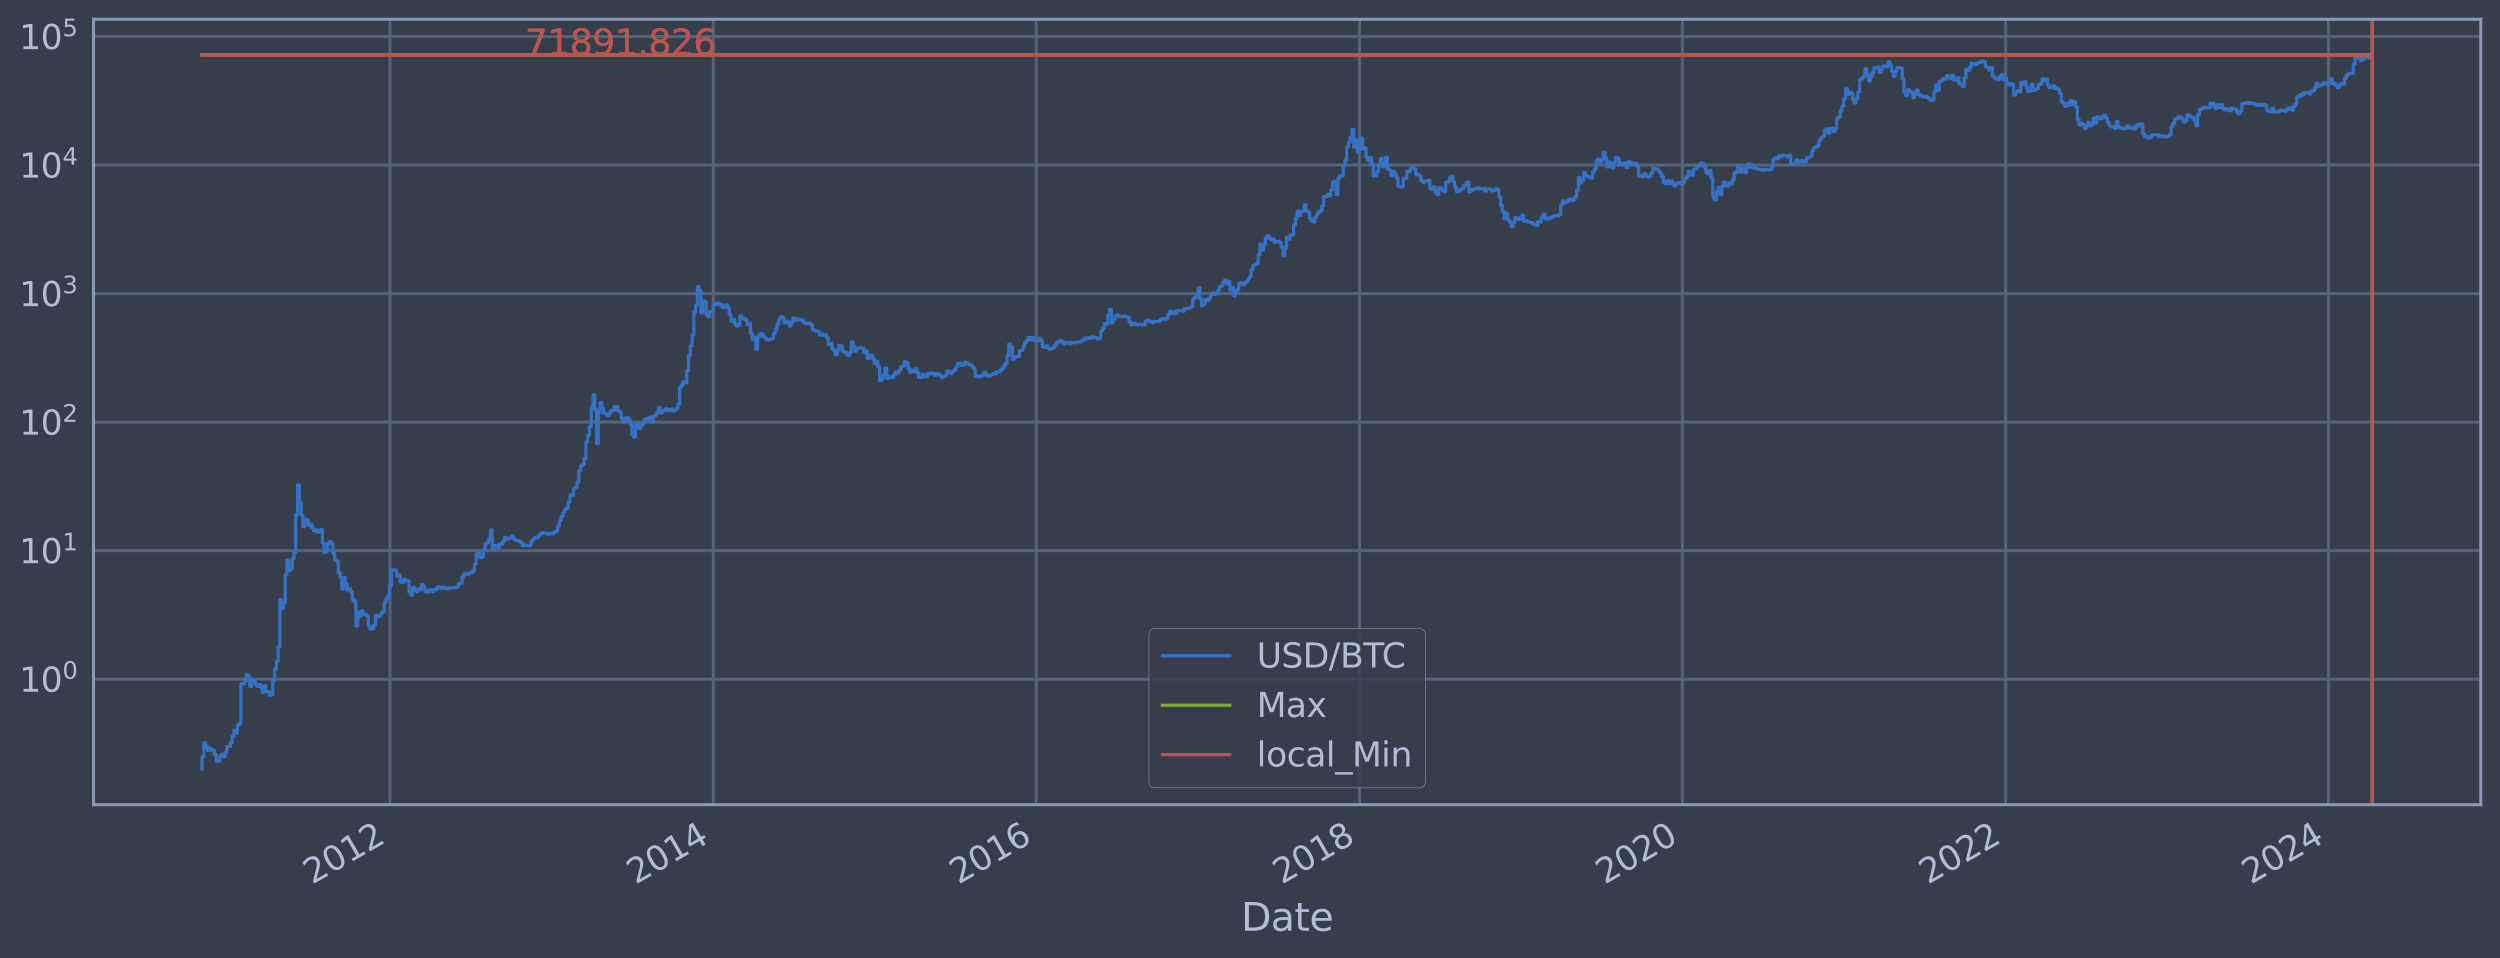 <?xml version="1.0" encoding="utf-8" standalone="no"?>
<!DOCTYPE svg PUBLIC "-//W3C//DTD SVG 1.1//EN"
  "http://www.w3.org/Graphics/SVG/1.1/DTD/svg11.dtd">
<svg xmlns:xlink="http://www.w3.org/1999/xlink" width="934.976pt" height="358.291pt" viewBox="0 0 934.976 358.291" xmlns="http://www.w3.org/2000/svg" version="1.1">
 <defs>
  <style type="text/css">*{stroke-linejoin: round; stroke-linecap: butt}</style>
 </defs>
 <g id="figure_1">
  <g id="patch_1">
   <path d="M 0 358.291 
L 934.976 358.291 
L 934.976 0 
L 0 0 
z
" style="fill: #373e4b"/>
  </g>
  <g id="axes_1">
   <g id="patch_2">
    <path d="M 34.976 300.96 
L 927.776 300.96 
L 927.776 7.2 
L 34.976 7.2 
z
" style="fill: #373e4b"/>
   </g>
   <g id="matplotlib.axis_1">
    <g id="xtick_1">
     <g id="line2d_1">
      <path d="M 145.858 300.96 
L 145.858 7.2 
" clip-path="url(#pdd43dc2f03)" style="fill: none; stroke: #546379; stroke-width: 1.12; stroke-linecap: square"/>
     </g>
     <g id="line2d_2"/>
     <g id="text_1">
      <!-- 2012 -->
      <g style="fill: #b1bed6" transform="translate(116.777 330.885) rotate(-30) scale(0.126 -0.126)">
       <defs>
        <path id="DejaVuSans-32" d="M 1228 531 
L 3431 531 
L 3431 0 
L 469 0 
L 469 531 
Q 828 903 1448 1529 
Q 2069 2156 2228 2338 
Q 2531 2678 2651 2914 
Q 2772 3150 2772 3378 
Q 2772 3750 2511 3984 
Q 2250 4219 1831 4219 
Q 1534 4219 1204 4116 
Q 875 4013 500 3803 
L 500 4441 
Q 881 4594 1212 4672 
Q 1544 4750 1819 4750 
Q 2544 4750 2975 4387 
Q 3406 4025 3406 3419 
Q 3406 3131 3298 2873 
Q 3191 2616 2906 2266 
Q 2828 2175 2409 1742 
Q 1991 1309 1228 531 
z
" transform="scale(0.016)"/>
        <path id="DejaVuSans-30" d="M 2034 4250 
Q 1547 4250 1301 3770 
Q 1056 3291 1056 2328 
Q 1056 1369 1301 889 
Q 1547 409 2034 409 
Q 2525 409 2770 889 
Q 3016 1369 3016 2328 
Q 3016 3291 2770 3770 
Q 2525 4250 2034 4250 
z
M 2034 4750 
Q 2819 4750 3233 4129 
Q 3647 3509 3647 2328 
Q 3647 1150 3233 529 
Q 2819 -91 2034 -91 
Q 1250 -91 836 529 
Q 422 1150 422 2328 
Q 422 3509 836 4129 
Q 1250 4750 2034 4750 
z
" transform="scale(0.016)"/>
        <path id="DejaVuSans-31" d="M 794 531 
L 1825 531 
L 1825 4091 
L 703 3866 
L 703 4441 
L 1819 4666 
L 2450 4666 
L 2450 531 
L 3481 531 
L 3481 0 
L 794 0 
L 794 531 
z
" transform="scale(0.016)"/>
       </defs>
       <use xlink:href="#DejaVuSans-32"/>
       <use xlink:href="#DejaVuSans-30" x="63.623"/>
       <use xlink:href="#DejaVuSans-31" x="127.246"/>
       <use xlink:href="#DejaVuSans-32" x="190.869"/>
      </g>
     </g>
    </g>
    <g id="xtick_2">
     <g id="line2d_3">
      <path d="M 266.774 300.96 
L 266.774 7.2 
" clip-path="url(#pdd43dc2f03)" style="fill: none; stroke: #546379; stroke-width: 1.12; stroke-linecap: square"/>
     </g>
     <g id="line2d_4"/>
     <g id="text_2">
      <!-- 2014 -->
      <g style="fill: #b1bed6" transform="translate(237.693 330.885) rotate(-30) scale(0.126 -0.126)">
       <defs>
        <path id="DejaVuSans-34" d="M 2419 4116 
L 825 1625 
L 2419 1625 
L 2419 4116 
z
M 2253 4666 
L 3047 4666 
L 3047 1625 
L 3713 1625 
L 3713 1100 
L 3047 1100 
L 3047 0 
L 2419 0 
L 2419 1100 
L 313 1100 
L 313 1709 
L 2253 4666 
z
" transform="scale(0.016)"/>
       </defs>
       <use xlink:href="#DejaVuSans-32"/>
       <use xlink:href="#DejaVuSans-30" x="63.623"/>
       <use xlink:href="#DejaVuSans-31" x="127.246"/>
       <use xlink:href="#DejaVuSans-34" x="190.869"/>
      </g>
     </g>
    </g>
    <g id="xtick_3">
     <g id="line2d_5">
      <path d="M 387.524 300.96 
L 387.524 7.2 
" clip-path="url(#pdd43dc2f03)" style="fill: none; stroke: #546379; stroke-width: 1.12; stroke-linecap: square"/>
     </g>
     <g id="line2d_6"/>
     <g id="text_3">
      <!-- 2016 -->
      <g style="fill: #b1bed6" transform="translate(358.443 330.885) rotate(-30) scale(0.126 -0.126)">
       <defs>
        <path id="DejaVuSans-36" d="M 2113 2584 
Q 1688 2584 1439 2293 
Q 1191 2003 1191 1497 
Q 1191 994 1439 701 
Q 1688 409 2113 409 
Q 2538 409 2786 701 
Q 3034 994 3034 1497 
Q 3034 2003 2786 2293 
Q 2538 2584 2113 2584 
z
M 3366 4563 
L 3366 3988 
Q 3128 4100 2886 4159 
Q 2644 4219 2406 4219 
Q 1781 4219 1451 3797 
Q 1122 3375 1075 2522 
Q 1259 2794 1537 2939 
Q 1816 3084 2150 3084 
Q 2853 3084 3261 2657 
Q 3669 2231 3669 1497 
Q 3669 778 3244 343 
Q 2819 -91 2113 -91 
Q 1303 -91 875 529 
Q 447 1150 447 2328 
Q 447 3434 972 4092 
Q 1497 4750 2381 4750 
Q 2619 4750 2861 4703 
Q 3103 4656 3366 4563 
z
" transform="scale(0.016)"/>
       </defs>
       <use xlink:href="#DejaVuSans-32"/>
       <use xlink:href="#DejaVuSans-30" x="63.623"/>
       <use xlink:href="#DejaVuSans-31" x="127.246"/>
       <use xlink:href="#DejaVuSans-36" x="190.869"/>
      </g>
     </g>
    </g>
    <g id="xtick_4">
     <g id="line2d_7">
      <path d="M 508.44 300.96 
L 508.44 7.2 
" clip-path="url(#pdd43dc2f03)" style="fill: none; stroke: #546379; stroke-width: 1.12; stroke-linecap: square"/>
     </g>
     <g id="line2d_8"/>
     <g id="text_4">
      <!-- 2018 -->
      <g style="fill: #b1bed6" transform="translate(479.359 330.885) rotate(-30) scale(0.126 -0.126)">
       <defs>
        <path id="DejaVuSans-38" d="M 2034 2216 
Q 1584 2216 1326 1975 
Q 1069 1734 1069 1313 
Q 1069 891 1326 650 
Q 1584 409 2034 409 
Q 2484 409 2743 651 
Q 3003 894 3003 1313 
Q 3003 1734 2745 1975 
Q 2488 2216 2034 2216 
z
M 1403 2484 
Q 997 2584 770 2862 
Q 544 3141 544 3541 
Q 544 4100 942 4425 
Q 1341 4750 2034 4750 
Q 2731 4750 3128 4425 
Q 3525 4100 3525 3541 
Q 3525 3141 3298 2862 
Q 3072 2584 2669 2484 
Q 3125 2378 3379 2068 
Q 3634 1759 3634 1313 
Q 3634 634 3220 271 
Q 2806 -91 2034 -91 
Q 1263 -91 848 271 
Q 434 634 434 1313 
Q 434 1759 690 2068 
Q 947 2378 1403 2484 
z
M 1172 3481 
Q 1172 3119 1398 2916 
Q 1625 2713 2034 2713 
Q 2441 2713 2670 2916 
Q 2900 3119 2900 3481 
Q 2900 3844 2670 4047 
Q 2441 4250 2034 4250 
Q 1625 4250 1398 4047 
Q 1172 3844 1172 3481 
z
" transform="scale(0.016)"/>
       </defs>
       <use xlink:href="#DejaVuSans-32"/>
       <use xlink:href="#DejaVuSans-30" x="63.623"/>
       <use xlink:href="#DejaVuSans-31" x="127.246"/>
       <use xlink:href="#DejaVuSans-38" x="190.869"/>
      </g>
     </g>
    </g>
    <g id="xtick_5">
     <g id="line2d_9">
      <path d="M 629.191 300.96 
L 629.191 7.2 
" clip-path="url(#pdd43dc2f03)" style="fill: none; stroke: #546379; stroke-width: 1.12; stroke-linecap: square"/>
     </g>
     <g id="line2d_10"/>
     <g id="text_5">
      <!-- 2020 -->
      <g style="fill: #b1bed6" transform="translate(600.11 330.885) rotate(-30) scale(0.126 -0.126)">
       <use xlink:href="#DejaVuSans-32"/>
       <use xlink:href="#DejaVuSans-30" x="63.623"/>
       <use xlink:href="#DejaVuSans-32" x="127.246"/>
       <use xlink:href="#DejaVuSans-30" x="190.869"/>
      </g>
     </g>
    </g>
    <g id="xtick_6">
     <g id="line2d_11">
      <path d="M 750.107 300.96 
L 750.107 7.2 
" clip-path="url(#pdd43dc2f03)" style="fill: none; stroke: #546379; stroke-width: 1.12; stroke-linecap: square"/>
     </g>
     <g id="line2d_12"/>
     <g id="text_6">
      <!-- 2022 -->
      <g style="fill: #b1bed6" transform="translate(721.026 330.885) rotate(-30) scale(0.126 -0.126)">
       <use xlink:href="#DejaVuSans-32"/>
       <use xlink:href="#DejaVuSans-30" x="63.623"/>
       <use xlink:href="#DejaVuSans-32" x="127.246"/>
       <use xlink:href="#DejaVuSans-32" x="190.869"/>
      </g>
     </g>
    </g>
    <g id="xtick_7">
     <g id="line2d_13">
      <path d="M 870.858 300.96 
L 870.858 7.2 
" clip-path="url(#pdd43dc2f03)" style="fill: none; stroke: #546379; stroke-width: 1.12; stroke-linecap: square"/>
     </g>
     <g id="line2d_14"/>
     <g id="text_7">
      <!-- 2024 -->
      <g style="fill: #b1bed6" transform="translate(841.777 330.885) rotate(-30) scale(0.126 -0.126)">
       <use xlink:href="#DejaVuSans-32"/>
       <use xlink:href="#DejaVuSans-30" x="63.623"/>
       <use xlink:href="#DejaVuSans-32" x="127.246"/>
       <use xlink:href="#DejaVuSans-34" x="190.869"/>
      </g>
     </g>
    </g>
    <g id="text_8">
     <!-- Date -->
     <g style="fill: #b1bed6" transform="translate(464.167 348.096) scale(0.144 -0.144)">
      <defs>
       <path id="DejaVuSans-44" d="M 1259 4147 
L 1259 519 
L 2022 519 
Q 2988 519 3436 956 
Q 3884 1394 3884 2338 
Q 3884 3275 3436 3711 
Q 2988 4147 2022 4147 
L 1259 4147 
z
M 628 4666 
L 1925 4666 
Q 3281 4666 3915 4102 
Q 4550 3538 4550 2338 
Q 4550 1131 3912 565 
Q 3275 0 1925 0 
L 628 0 
L 628 4666 
z
" transform="scale(0.016)"/>
       <path id="DejaVuSans-61" d="M 2194 1759 
Q 1497 1759 1228 1600 
Q 959 1441 959 1056 
Q 959 750 1161 570 
Q 1363 391 1709 391 
Q 2188 391 2477 730 
Q 2766 1069 2766 1631 
L 2766 1759 
L 2194 1759 
z
M 3341 1997 
L 3341 0 
L 2766 0 
L 2766 531 
Q 2569 213 2275 61 
Q 1981 -91 1556 -91 
Q 1019 -91 701 211 
Q 384 513 384 1019 
Q 384 1609 779 1909 
Q 1175 2209 1959 2209 
L 2766 2209 
L 2766 2266 
Q 2766 2663 2505 2880 
Q 2244 3097 1772 3097 
Q 1472 3097 1187 3025 
Q 903 2953 641 2809 
L 641 3341 
Q 956 3463 1253 3523 
Q 1550 3584 1831 3584 
Q 2591 3584 2966 3190 
Q 3341 2797 3341 1997 
z
" transform="scale(0.016)"/>
       <path id="DejaVuSans-74" d="M 1172 4494 
L 1172 3500 
L 2356 3500 
L 2356 3053 
L 1172 3053 
L 1172 1153 
Q 1172 725 1289 603 
Q 1406 481 1766 481 
L 2356 481 
L 2356 0 
L 1766 0 
Q 1100 0 847 248 
Q 594 497 594 1153 
L 594 3053 
L 172 3053 
L 172 3500 
L 594 3500 
L 594 4494 
L 1172 4494 
z
" transform="scale(0.016)"/>
       <path id="DejaVuSans-65" d="M 3597 1894 
L 3597 1613 
L 953 1613 
Q 991 1019 1311 708 
Q 1631 397 2203 397 
Q 2534 397 2845 478 
Q 3156 559 3463 722 
L 3463 178 
Q 3153 47 2828 -22 
Q 2503 -91 2169 -91 
Q 1331 -91 842 396 
Q 353 884 353 1716 
Q 353 2575 817 3079 
Q 1281 3584 2069 3584 
Q 2775 3584 3186 3129 
Q 3597 2675 3597 1894 
z
M 3022 2063 
Q 3016 2534 2758 2815 
Q 2500 3097 2075 3097 
Q 1594 3097 1305 2825 
Q 1016 2553 972 2059 
L 3022 2063 
z
" transform="scale(0.016)"/>
      </defs>
      <use xlink:href="#DejaVuSans-44"/>
      <use xlink:href="#DejaVuSans-61" x="77.002"/>
      <use xlink:href="#DejaVuSans-74" x="138.281"/>
      <use xlink:href="#DejaVuSans-65" x="177.49"/>
     </g>
    </g>
   </g>
   <g id="matplotlib.axis_2">
    <g id="ytick_1">
     <g id="line2d_15">
      <path d="M 34.976 254.008 
L 927.776 254.008 
" clip-path="url(#pdd43dc2f03)" style="fill: none; stroke: #546379; stroke-width: 1.12; stroke-linecap: square"/>
     </g>
     <g id="line2d_16"/>
     <g id="text_9">
      <!-- $\mathdefault{10^{0}}$ -->
      <g style="fill: #b1bed6" transform="translate(7.2 258.795) scale(0.126 -0.126)">
       <use xlink:href="#DejaVuSans-31" transform="translate(0 0.766)"/>
       <use xlink:href="#DejaVuSans-30" transform="translate(63.623 0.766)"/>
       <use xlink:href="#DejaVuSans-30" transform="translate(128.203 39.047) scale(0.7)"/>
      </g>
     </g>
    </g>
    <g id="ytick_2">
     <g id="line2d_17">
      <path d="M 34.976 205.939 
L 927.776 205.939 
" clip-path="url(#pdd43dc2f03)" style="fill: none; stroke: #546379; stroke-width: 1.12; stroke-linecap: square"/>
     </g>
     <g id="line2d_18"/>
     <g id="text_10">
      <!-- $\mathdefault{10^{1}}$ -->
      <g style="fill: #b1bed6" transform="translate(7.2 210.726) scale(0.126 -0.126)">
       <use xlink:href="#DejaVuSans-31" transform="translate(0 0.684)"/>
       <use xlink:href="#DejaVuSans-30" transform="translate(63.623 0.684)"/>
       <use xlink:href="#DejaVuSans-31" transform="translate(128.203 38.966) scale(0.7)"/>
      </g>
     </g>
    </g>
    <g id="ytick_3">
     <g id="line2d_19">
      <path d="M 34.976 157.87 
L 927.776 157.87 
" clip-path="url(#pdd43dc2f03)" style="fill: none; stroke: #546379; stroke-width: 1.12; stroke-linecap: square"/>
     </g>
     <g id="line2d_20"/>
     <g id="text_11">
      <!-- $\mathdefault{10^{2}}$ -->
      <g style="fill: #b1bed6" transform="translate(7.2 162.657) scale(0.126 -0.126)">
       <use xlink:href="#DejaVuSans-31" transform="translate(0 0.766)"/>
       <use xlink:href="#DejaVuSans-30" transform="translate(63.623 0.766)"/>
       <use xlink:href="#DejaVuSans-32" transform="translate(128.203 39.047) scale(0.7)"/>
      </g>
     </g>
    </g>
    <g id="ytick_4">
     <g id="line2d_21">
      <path d="M 34.976 109.801 
L 927.776 109.801 
" clip-path="url(#pdd43dc2f03)" style="fill: none; stroke: #546379; stroke-width: 1.12; stroke-linecap: square"/>
     </g>
     <g id="line2d_22"/>
     <g id="text_12">
      <!-- $\mathdefault{10^{3}}$ -->
      <g style="fill: #b1bed6" transform="translate(7.2 114.588) scale(0.126 -0.126)">
       <defs>
        <path id="DejaVuSans-33" d="M 2597 2516 
Q 3050 2419 3304 2112 
Q 3559 1806 3559 1356 
Q 3559 666 3084 287 
Q 2609 -91 1734 -91 
Q 1441 -91 1130 -33 
Q 819 25 488 141 
L 488 750 
Q 750 597 1062 519 
Q 1375 441 1716 441 
Q 2309 441 2620 675 
Q 2931 909 2931 1356 
Q 2931 1769 2642 2001 
Q 2353 2234 1838 2234 
L 1294 2234 
L 1294 2753 
L 1863 2753 
Q 2328 2753 2575 2939 
Q 2822 3125 2822 3475 
Q 2822 3834 2567 4026 
Q 2313 4219 1838 4219 
Q 1578 4219 1281 4162 
Q 984 4106 628 3988 
L 628 4550 
Q 988 4650 1302 4700 
Q 1616 4750 1894 4750 
Q 2613 4750 3031 4423 
Q 3450 4097 3450 3541 
Q 3450 3153 3228 2886 
Q 3006 2619 2597 2516 
z
" transform="scale(0.016)"/>
       </defs>
       <use xlink:href="#DejaVuSans-31" transform="translate(0 0.766)"/>
       <use xlink:href="#DejaVuSans-30" transform="translate(63.623 0.766)"/>
       <use xlink:href="#DejaVuSans-33" transform="translate(128.203 39.047) scale(0.7)"/>
      </g>
     </g>
    </g>
    <g id="ytick_5">
     <g id="line2d_23">
      <path d="M 34.976 61.732 
L 927.776 61.732 
" clip-path="url(#pdd43dc2f03)" style="fill: none; stroke: #546379; stroke-width: 1.12; stroke-linecap: square"/>
     </g>
     <g id="line2d_24"/>
     <g id="text_13">
      <!-- $\mathdefault{10^{4}}$ -->
      <g style="fill: #b1bed6" transform="translate(7.2 66.519) scale(0.126 -0.126)">
       <use xlink:href="#DejaVuSans-31" transform="translate(0 0.684)"/>
       <use xlink:href="#DejaVuSans-30" transform="translate(63.623 0.684)"/>
       <use xlink:href="#DejaVuSans-34" transform="translate(128.203 38.966) scale(0.7)"/>
      </g>
     </g>
    </g>
    <g id="ytick_6">
     <g id="line2d_25">
      <path d="M 34.976 13.663 
L 927.776 13.663 
" clip-path="url(#pdd43dc2f03)" style="fill: none; stroke: #546379; stroke-width: 1.12; stroke-linecap: square"/>
     </g>
     <g id="line2d_26"/>
     <g id="text_14">
      <!-- $\mathdefault{10^{5}}$ -->
      <g style="fill: #b1bed6" transform="translate(7.2 18.45) scale(0.126 -0.126)">
       <defs>
        <path id="DejaVuSans-35" d="M 691 4666 
L 3169 4666 
L 3169 4134 
L 1269 4134 
L 1269 2991 
Q 1406 3038 1543 3061 
Q 1681 3084 1819 3084 
Q 2600 3084 3056 2656 
Q 3513 2228 3513 1497 
Q 3513 744 3044 326 
Q 2575 -91 1722 -91 
Q 1428 -91 1123 -41 
Q 819 9 494 109 
L 494 744 
Q 775 591 1075 516 
Q 1375 441 1709 441 
Q 2250 441 2565 725 
Q 2881 1009 2881 1497 
Q 2881 1984 2565 2268 
Q 2250 2553 1709 2553 
Q 1456 2553 1204 2497 
Q 953 2441 691 2322 
L 691 4666 
z
" transform="scale(0.016)"/>
       </defs>
       <use xlink:href="#DejaVuSans-31" transform="translate(0 0.684)"/>
       <use xlink:href="#DejaVuSans-30" transform="translate(63.623 0.684)"/>
       <use xlink:href="#DejaVuSans-35" transform="translate(128.203 38.966) scale(0.7)"/>
      </g>
     </g>
    </g>
    <g id="ytick_7">
     <g id="line2d_27"/>
    </g>
    <g id="ytick_8">
     <g id="line2d_28"/>
    </g>
    <g id="ytick_9">
     <g id="line2d_29"/>
    </g>
    <g id="ytick_10">
     <g id="line2d_30"/>
    </g>
    <g id="ytick_11">
     <g id="line2d_31"/>
    </g>
    <g id="ytick_12">
     <g id="line2d_32"/>
    </g>
    <g id="ytick_13">
     <g id="line2d_33"/>
    </g>
    <g id="ytick_14">
     <g id="line2d_34"/>
    </g>
    <g id="ytick_15">
     <g id="line2d_35"/>
    </g>
    <g id="ytick_16">
     <g id="line2d_36"/>
    </g>
    <g id="ytick_17">
     <g id="line2d_37"/>
    </g>
    <g id="ytick_18">
     <g id="line2d_38"/>
    </g>
    <g id="ytick_19">
     <g id="line2d_39"/>
    </g>
    <g id="ytick_20">
     <g id="line2d_40"/>
    </g>
    <g id="ytick_21">
     <g id="line2d_41"/>
    </g>
    <g id="ytick_22">
     <g id="line2d_42"/>
    </g>
    <g id="ytick_23">
     <g id="line2d_43"/>
    </g>
    <g id="ytick_24">
     <g id="line2d_44"/>
    </g>
    <g id="ytick_25">
     <g id="line2d_45"/>
    </g>
    <g id="ytick_26">
     <g id="line2d_46"/>
    </g>
    <g id="ytick_27">
     <g id="line2d_47"/>
    </g>
    <g id="ytick_28">
     <g id="line2d_48"/>
    </g>
    <g id="ytick_29">
     <g id="line2d_49"/>
    </g>
    <g id="ytick_30">
     <g id="line2d_50"/>
    </g>
    <g id="ytick_31">
     <g id="line2d_51"/>
    </g>
    <g id="ytick_32">
     <g id="line2d_52"/>
    </g>
    <g id="ytick_33">
     <g id="line2d_53"/>
    </g>
    <g id="ytick_34">
     <g id="line2d_54"/>
    </g>
    <g id="ytick_35">
     <g id="line2d_55"/>
    </g>
    <g id="ytick_36">
     <g id="line2d_56"/>
    </g>
    <g id="ytick_37">
     <g id="line2d_57"/>
    </g>
    <g id="ytick_38">
     <g id="line2d_58"/>
    </g>
    <g id="ytick_39">
     <g id="line2d_59"/>
    </g>
    <g id="ytick_40">
     <g id="line2d_60"/>
    </g>
    <g id="ytick_41">
     <g id="line2d_61"/>
    </g>
    <g id="ytick_42">
     <g id="line2d_62"/>
    </g>
    <g id="ytick_43">
     <g id="line2d_63"/>
    </g>
    <g id="ytick_44">
     <g id="line2d_64"/>
    </g>
    <g id="ytick_45">
     <g id="line2d_65"/>
    </g>
    <g id="ytick_46">
     <g id="line2d_66"/>
    </g>
    <g id="ytick_47">
     <g id="line2d_67"/>
    </g>
    <g id="ytick_48">
     <g id="line2d_68"/>
    </g>
    <g id="ytick_49">
     <g id="line2d_69"/>
    </g>
    <g id="ytick_50">
     <g id="line2d_70"/>
    </g>
    <g id="ytick_51">
     <g id="line2d_71"/>
    </g>
    <g id="ytick_52">
     <g id="line2d_72"/>
    </g>
    <g id="ytick_53">
     <g id="line2d_73"/>
    </g>
    <g id="ytick_54">
     <g id="line2d_74"/>
    </g>
   </g>
   <g id="line2d_75">
    <path d="M 75.558 287.607 
L 75.558 282.949 
L 76.219 282.949 
L 76.219 277.795 
L 76.881 277.795 
L 76.881 279.143 
L 77.543 279.143 
L 77.543 280.583 
L 78.204 280.583 
L 78.204 279.85 
L 78.866 279.85 
L 78.866 280.583 
L 80.189 280.583 
L 80.189 282.13 
L 80.851 282.13 
L 80.851 284.69 
L 82.174 284.69 
L 82.174 282.949 
L 82.836 282.949 
L 82.836 282.13 
L 83.498 282.13 
L 83.498 282.949 
L 84.159 282.949 
L 84.159 281.342 
L 84.821 281.342 
L 84.821 279.143 
L 86.144 279.143 
L 86.144 277.795 
L 86.806 277.795 
L 86.806 275.337 
L 87.467 275.337 
L 87.467 273.137 
L 88.129 273.137 
L 88.129 274.208 
L 88.791 274.208 
L 88.791 271.147 
L 89.452 271.147 
L 89.452 270.678 
L 90.114 270.678 
L 90.114 255.749 
L 91.437 255.749 
L 91.437 254.644 
L 92.099 254.644 
L 92.099 252.402 
L 92.761 252.402 
L 92.761 252.99 
L 93.422 252.99 
L 93.422 256.677 
L 94.084 256.677 
L 94.084 254.008 
L 94.746 254.008 
L 94.746 254.644 
L 95.407 254.644 
L 95.407 255.749 
L 96.069 255.749 
L 96.069 256.677 
L 96.731 256.677 
L 96.731 255.977 
L 97.392 255.977 
L 97.392 256.916 
L 98.054 256.916 
L 98.054 258.929 
L 98.715 258.929 
L 98.715 256.441 
L 99.377 256.441 
L 99.377 258.667 
L 100.7 258.667 
L 100.7 260.014 
L 101.362 260.014 
L 101.362 259.738 
L 102.024 259.738 
L 102.024 254.43 
L 102.685 254.43 
L 102.685 250.202 
L 103.347 250.202 
L 103.347 247.285 
L 104.009 247.285 
L 104.009 241.971 
L 104.67 241.971 
L 104.67 224.35 
L 105.332 224.35 
L 105.332 227.501 
L 105.994 227.501 
L 105.994 225.543 
L 106.655 225.543 
L 106.655 214.773 
L 107.317 214.773 
L 107.317 209.406 
L 107.979 209.406 
L 107.979 213.445 
L 108.64 213.445 
L 108.64 212.595 
L 109.302 212.595 
L 109.302 208.895 
L 109.963 208.895 
L 109.963 206.64 
L 110.625 206.64 
L 110.625 192.485 
L 111.287 192.485 
L 111.287 181.437 
L 111.948 181.437 
L 111.948 187.961 
L 112.61 187.961 
L 112.61 192.683 
L 113.272 192.683 
L 113.272 196.939 
L 113.933 196.939 
L 113.933 194.162 
L 114.595 194.162 
L 114.595 194.437 
L 115.257 194.437 
L 115.257 196.47 
L 115.918 196.47 
L 115.918 195.998 
L 116.58 195.998 
L 116.58 197.378 
L 117.242 197.378 
L 117.242 198.546 
L 117.903 198.546 
L 117.903 198.125 
L 118.565 198.125 
L 118.565 199.02 
L 119.227 199.02 
L 119.227 198.767 
L 119.888 198.767 
L 119.888 198.068 
L 120.55 198.068 
L 120.55 203.022 
L 121.211 203.022 
L 121.211 206.662 
L 121.873 206.662 
L 121.873 206.086 
L 122.535 206.086 
L 122.535 203.277 
L 123.196 203.277 
L 123.196 202.573 
L 123.858 202.573 
L 123.858 203.388 
L 124.52 203.388 
L 124.52 207.054 
L 125.181 207.054 
L 125.181 209.431 
L 125.843 209.431 
L 125.843 209.905 
L 126.505 209.905 
L 126.505 214.114 
L 127.166 214.114 
L 127.166 215.953 
L 127.828 215.953 
L 127.828 220.326 
L 128.49 220.326 
L 128.49 215.986 
L 129.151 215.986 
L 129.151 218.458 
L 129.813 218.458 
L 129.813 220.662 
L 130.475 220.662 
L 130.475 220.161 
L 131.136 220.161 
L 131.136 221.305 
L 131.798 221.305 
L 131.798 224.249 
L 132.459 224.249 
L 132.459 225.016 
L 133.121 225.016 
L 133.121 234.142 
L 133.783 234.142 
L 133.783 228.958 
L 134.444 228.958 
L 134.444 230.389 
L 135.106 230.389 
L 135.106 228.584 
L 135.768 228.584 
L 135.768 229.596 
L 136.429 229.596 
L 136.429 229.792 
L 137.091 229.792 
L 137.091 230.322 
L 137.753 230.322 
L 137.753 234.061 
L 138.414 234.061 
L 138.414 235.302 
L 139.076 235.302 
L 139.076 235.048 
L 139.738 235.048 
L 139.738 233.742 
L 140.399 233.742 
L 140.399 230.122 
L 141.061 230.122 
L 141.061 230.66 
L 141.723 230.66 
L 141.723 230.255 
L 142.384 230.255 
L 142.384 229.339 
L 143.046 229.339 
L 143.046 228.708 
L 143.707 228.708 
L 143.707 225.173 
L 144.369 225.173 
L 144.369 223.802 
L 145.031 223.802 
L 145.031 222.749 
L 145.692 222.749 
L 145.692 218.919 
L 146.354 218.919 
L 146.354 213.207 
L 147.016 213.207 
L 147.016 213.089 
L 147.677 213.089 
L 147.677 213.267 
L 148.339 213.267 
L 148.339 215.354 
L 149.001 215.354 
L 149.001 215.029 
L 149.662 215.029 
L 149.662 217.674 
L 150.324 217.674 
L 150.324 217.858 
L 150.986 217.858 
L 150.986 216.638 
L 151.647 216.638 
L 151.647 217.168 
L 152.971 217.239 
L 152.971 221.524 
L 153.632 221.524 
L 153.632 222.609 
L 154.294 222.609 
L 154.294 219.712 
L 154.955 219.712 
L 154.955 220.493 
L 155.617 220.493 
L 155.617 221.218 
L 156.279 221.218 
L 156.279 220.202 
L 156.94 220.202 
L 156.94 220.493 
L 157.602 220.493 
L 157.602 218.649 
L 158.264 218.649 
L 158.264 219.471 
L 158.925 219.471 
L 158.925 221.218 
L 159.587 221.218 
L 159.587 221.393 
L 160.249 221.393 
L 160.249 220.662 
L 161.572 220.577 
L 161.572 221.262 
L 162.234 221.262 
L 162.234 220.535 
L 163.557 220.451 
L 163.557 219.431 
L 164.219 219.431 
L 164.219 219.631 
L 164.88 219.631 
L 164.88 220.037 
L 165.542 220.037 
L 165.542 219.671 
L 166.203 219.671 
L 166.203 219.996 
L 167.527 219.996 
L 167.527 220.202 
L 168.188 220.202 
L 168.188 219.874 
L 170.173 219.793 
L 170.173 219.671 
L 170.835 219.671 
L 170.835 219.312 
L 171.497 219.312 
L 171.497 218.193 
L 172.82 218.119 
L 172.82 215.685 
L 173.482 215.685 
L 173.482 214.741 
L 174.143 214.741 
L 174.143 214.488 
L 174.805 214.488 
L 174.805 214.677 
L 175.467 214.677 
L 175.467 214.269 
L 176.128 214.269 
L 176.128 214.114 
L 176.79 214.114 
L 176.79 213.445 
L 177.451 213.445 
L 177.451 210.993 
L 178.113 210.993 
L 178.113 207.076 
L 178.775 207.076 
L 178.775 206.944 
L 179.436 206.944 
L 179.436 208.608 
L 180.098 208.608 
L 180.098 208.255 
L 180.76 208.255 
L 180.76 205.69 
L 181.421 205.69 
L 181.421 203.518 
L 182.083 203.518 
L 182.083 202.841 
L 182.745 202.841 
L 182.745 201.618 
L 183.406 201.618 
L 183.406 198.211 
L 184.068 198.211 
L 184.068 205.404 
L 184.73 205.404 
L 184.73 203.969 
L 185.391 203.969 
L 185.391 204.121 
L 186.053 204.121 
L 186.053 204.881 
L 186.715 204.881 
L 186.715 203.444 
L 188.038 203.499 
L 188.038 202.414 
L 188.699 202.414 
L 188.699 201.065 
L 189.361 201.065 
L 189.361 201.652 
L 190.023 201.652 
L 190.023 201.348 
L 190.684 201.348 
L 190.684 201.148 
L 191.346 201.148 
L 191.346 200.511 
L 192.008 200.511 
L 192.008 201.618 
L 192.669 201.618 
L 192.669 201.96 
L 193.331 201.96 
L 193.331 202.168 
L 193.993 202.168 
L 193.993 202.484 
L 194.654 202.484 
L 194.654 202.913 
L 195.316 202.913 
L 195.316 204.083 
L 195.978 204.083 
L 195.978 203.836 
L 196.639 203.836 
L 196.639 204.007 
L 197.963 204.045 
L 197.963 203.817 
L 198.624 203.817 
L 198.624 202.449 
L 199.286 202.449 
L 199.286 201.584 
L 199.947 201.584 
L 199.947 201.082 
L 201.271 201.016 
L 201.271 200.318 
L 201.932 200.318 
L 201.932 199.597 
L 202.594 199.597 
L 202.594 199.216 
L 203.256 199.216 
L 203.256 199.474 
L 204.579 199.367 
L 204.579 199.752 
L 205.241 199.752 
L 205.241 199.444 
L 205.902 199.444 
L 205.902 199.644 
L 207.226 199.613 
L 207.226 198.93 
L 207.887 198.93 
L 207.887 198.458 
L 208.549 198.458 
L 208.549 196.75 
L 209.211 196.75 
L 209.211 194.703 
L 209.872 194.703 
L 209.872 193.052 
L 210.534 193.052 
L 210.534 191.7 
L 211.195 191.7 
L 211.195 190.451 
L 211.857 190.451 
L 211.857 189.93 
L 212.519 189.93 
L 212.519 187.689 
L 213.18 187.689 
L 213.18 185.05 
L 213.842 185.05 
L 213.842 185.22 
L 214.504 185.22 
L 214.504 182.646 
L 215.165 182.646 
L 215.165 182.186 
L 215.827 182.186 
L 215.827 180.239 
L 216.489 180.239 
L 216.489 175.981 
L 217.15 175.981 
L 217.15 174.264 
L 217.812 174.264 
L 217.812 173.695 
L 218.474 173.695 
L 218.474 171.474 
L 219.135 171.474 
L 219.135 165.242 
L 219.797 165.242 
L 219.797 162.847 
L 220.459 162.847 
L 220.459 159.498 
L 221.12 159.498 
L 221.12 152.233 
L 221.782 152.233 
L 221.782 147.632 
L 222.443 147.632 
L 222.443 153.229 
L 223.105 153.229 
L 223.105 165.891 
L 223.767 165.891 
L 223.767 154.253 
L 224.428 154.253 
L 224.428 150.477 
L 225.09 150.477 
L 225.09 152.636 
L 225.752 152.636 
L 225.752 154.593 
L 226.413 154.593 
L 226.413 154.776 
L 227.075 154.776 
L 227.075 155.376 
L 227.737 155.376 
L 227.737 154.417 
L 228.398 154.417 
L 228.398 153.495 
L 229.722 153.6 
L 229.722 152.076 
L 231.045 152.027 
L 231.045 153.647 
L 231.707 153.647 
L 231.707 154.244 
L 232.368 154.244 
L 232.368 156.634 
L 233.03 156.634 
L 233.03 157.875 
L 233.691 157.875 
L 233.691 156.382 
L 234.353 156.382 
L 234.353 156.196 
L 235.015 156.196 
L 235.015 157.052 
L 235.676 157.052 
L 235.676 158.453 
L 236.338 158.453 
L 236.338 162.518 
L 237 162.518 
L 237 163.465 
L 237.661 163.465 
L 237.661 159.164 
L 238.323 159.164 
L 238.323 158.496 
L 238.985 158.496 
L 238.985 160.212 
L 239.646 160.212 
L 239.646 159.049 
L 240.308 159.049 
L 240.308 158.144 
L 240.97 158.144 
L 240.97 156.928 
L 241.631 156.928 
L 241.631 156.513 
L 242.293 156.513 
L 242.293 157.294 
L 242.955 157.294 
L 242.955 156.004 
L 243.616 156.004 
L 243.616 157.931 
L 244.278 157.931 
L 244.278 155.799 
L 244.939 155.799 
L 244.939 155.267 
L 245.601 155.267 
L 245.601 154.327 
L 246.263 154.327 
L 246.263 152.379 
L 246.924 152.379 
L 246.924 154.484 
L 247.586 154.484 
L 247.586 153.716 
L 248.248 153.716 
L 248.248 153.371 
L 248.909 153.371 
L 248.909 152.861 
L 249.571 152.861 
L 249.571 153.561 
L 250.233 153.561 
L 250.233 153.271 
L 250.894 153.271 
L 250.894 153.004 
L 251.556 153.004 
L 251.556 153.73 
L 252.218 153.73 
L 252.218 153.36 
L 252.879 153.36 
L 252.879 152.784 
L 253.541 152.784 
L 253.541 151.118 
L 254.203 151.118 
L 254.203 144.902 
L 254.864 144.902 
L 254.864 143.893 
L 255.526 143.893 
L 255.526 142.692 
L 256.187 142.692 
L 256.187 143.089 
L 256.849 143.089 
L 256.849 138.527 
L 257.511 138.527 
L 257.511 132.946 
L 258.172 132.946 
L 258.172 129.299 
L 258.834 129.299 
L 258.834 125.342 
L 259.496 125.342 
L 259.496 116.753 
L 260.157 116.753 
L 260.157 114.083 
L 260.819 114.083 
L 260.819 107.177 
L 261.481 107.177 
L 261.481 108.779 
L 262.142 108.779 
L 262.142 117.072 
L 262.804 117.072 
L 262.804 112.544 
L 263.466 112.544 
L 263.466 112.878 
L 264.127 112.878 
L 264.127 117.691 
L 264.789 117.691 
L 264.789 118.476 
L 265.451 118.476 
L 265.451 116.544 
L 266.112 116.544 
L 266.112 116.314 
L 266.774 116.314 
L 266.774 113.723 
L 267.435 113.723 
L 267.435 113.861 
L 268.097 113.861 
L 268.097 113.341 
L 268.759 113.341 
L 268.759 114.017 
L 269.42 114.017 
L 269.42 113.746 
L 270.082 113.746 
L 270.082 114.988 
L 270.744 114.988 
L 270.744 114.839 
L 271.405 114.839 
L 271.405 114.019 
L 272.067 114.019 
L 272.067 114.962 
L 272.729 114.962 
L 272.729 117.628 
L 273.39 117.628 
L 273.39 120.12 
L 274.052 120.12 
L 274.052 119.448 
L 274.714 119.448 
L 274.714 121.191 
L 275.375 121.191 
L 275.375 121.924 
L 276.037 121.924 
L 276.037 121.629 
L 276.699 121.629 
L 276.699 118.14 
L 277.36 118.14 
L 277.36 119.121 
L 278.683 119.085 
L 278.683 119.623 
L 279.345 119.623 
L 279.345 121.431 
L 280.007 121.431 
L 280.007 120.966 
L 280.668 120.966 
L 280.668 124.693 
L 281.33 124.693 
L 281.33 126.982 
L 281.992 126.982 
L 281.992 126.103 
L 282.653 126.103 
L 282.653 130.614 
L 283.315 130.614 
L 283.315 126.029 
L 283.977 126.029 
L 283.977 125.032 
L 284.638 125.032 
L 284.638 124.757 
L 285.3 124.757 
L 285.3 125.945 
L 285.962 125.945 
L 285.962 126.377 
L 286.623 126.377 
L 286.623 127.095 
L 287.947 127.054 
L 287.947 126.824 
L 288.608 126.824 
L 288.608 126.512 
L 289.27 126.512 
L 289.27 124.774 
L 289.931 124.774 
L 289.931 123.138 
L 290.593 123.138 
L 290.593 121.137 
L 291.255 121.137 
L 291.255 119.423 
L 291.916 119.423 
L 291.916 118.429 
L 292.578 118.429 
L 292.578 118.833 
L 293.24 118.833 
L 293.24 120.762 
L 293.901 120.762 
L 293.901 120.189 
L 294.563 120.189 
L 294.563 120.782 
L 295.225 120.782 
L 295.225 121.878 
L 295.886 121.878 
L 295.886 120.466 
L 296.548 120.466 
L 296.548 118.944 
L 297.21 118.944 
L 297.21 119.635 
L 297.871 119.635 
L 297.871 119.315 
L 298.533 119.315 
L 298.533 119.644 
L 299.195 119.644 
L 299.195 119.447 
L 299.856 119.447 
L 299.856 119.767 
L 300.518 119.767 
L 300.518 120.687 
L 301.179 120.687 
L 301.179 121.1 
L 301.841 121.1 
L 301.841 120.87 
L 303.164 120.853 
L 303.164 121.573 
L 303.826 121.573 
L 303.826 123.298 
L 304.488 123.298 
L 304.488 123.5 
L 305.149 123.5 
L 305.149 123.939 
L 306.473 123.998 
L 306.473 125.283 
L 307.134 125.283 
L 307.134 124.868 
L 307.796 124.868 
L 307.796 125.415 
L 308.458 125.415 
L 308.458 125.258 
L 309.119 125.258 
L 309.119 126.291 
L 309.781 126.291 
L 309.781 128.87 
L 310.443 128.87 
L 310.443 128.405 
L 311.104 128.405 
L 311.104 130.34 
L 311.766 130.34 
L 311.766 131.193 
L 312.427 131.193 
L 312.427 132.691 
L 313.089 132.691 
L 313.089 131.017 
L 313.751 131.017 
L 313.751 129.201 
L 314.412 129.201 
L 314.412 129.489 
L 315.074 129.489 
L 315.074 131.293 
L 315.736 131.293 
L 315.736 131.664 
L 316.397 131.664 
L 316.397 132.459 
L 317.059 132.459 
L 317.059 132.931 
L 317.721 132.931 
L 317.721 131.901 
L 318.382 131.901 
L 318.382 127.902 
L 319.044 127.902 
L 319.044 129.466 
L 319.706 129.466 
L 319.706 131.335 
L 320.367 131.335 
L 320.367 130.301 
L 321.029 130.301 
L 321.029 130.167 
L 321.691 130.167 
L 321.691 130.022 
L 322.352 130.022 
L 322.352 130.275 
L 323.014 130.275 
L 323.014 131.79 
L 323.675 131.79 
L 323.675 131.258 
L 324.337 131.258 
L 324.337 134.1 
L 324.999 134.1 
L 324.999 132.821 
L 325.66 132.821 
L 325.66 132.95 
L 326.322 132.95 
L 326.322 134.184 
L 326.984 134.184 
L 326.984 136 
L 327.645 136 
L 327.645 135.076 
L 328.307 135.076 
L 328.307 137.16 
L 328.969 137.16 
L 328.969 142.361 
L 329.63 142.361 
L 329.63 141.793 
L 330.292 141.793 
L 330.292 140.149 
L 330.954 140.149 
L 330.954 137.642 
L 331.615 137.642 
L 331.615 141.482 
L 332.277 141.482 
L 332.277 140.783 
L 332.939 140.783 
L 332.939 141.041 
L 333.6 141.041 
L 333.6 141.191 
L 334.262 141.191 
L 334.262 140.078 
L 334.923 140.078 
L 334.923 139.097 
L 335.585 139.097 
L 335.585 139.599 
L 336.247 139.599 
L 336.247 138.452 
L 336.908 138.452 
L 336.908 137.131 
L 337.57 137.131 
L 337.57 136.752 
L 338.232 136.752 
L 338.232 135.294 
L 338.893 135.294 
L 338.893 135.695 
L 339.555 135.695 
L 339.555 137.755 
L 340.217 137.755 
L 340.217 139.164 
L 340.878 139.164 
L 340.878 138.496 
L 341.54 138.496 
L 341.54 139.037 
L 342.202 139.037 
L 342.202 137.881 
L 342.863 137.881 
L 342.863 139.335 
L 343.525 139.335 
L 343.525 141.127 
L 344.848 141.162 
L 344.848 139.958 
L 345.51 139.958 
L 345.51 140.822 
L 346.833 140.884 
L 346.833 139.64 
L 347.495 139.64 
L 347.495 139.843 
L 348.156 139.843 
L 348.156 139.512 
L 348.818 139.512 
L 348.818 139.824 
L 349.48 139.824 
L 349.48 140.356 
L 350.141 140.356 
L 350.141 139.79 
L 350.803 139.79 
L 350.803 140.006 
L 351.465 140.006 
L 351.465 140.634 
L 352.126 140.634 
L 352.126 141.139 
L 352.788 141.139 
L 352.788 140.696 
L 353.45 140.696 
L 353.45 140.519 
L 354.111 140.519 
L 354.111 138.744 
L 354.773 138.744 
L 354.773 139.185 
L 355.435 139.185 
L 355.435 139.577 
L 356.096 139.577 
L 356.096 138.862 
L 356.758 138.862 
L 356.758 138.355 
L 357.419 138.355 
L 357.419 137.249 
L 358.081 137.249 
L 358.081 136.012 
L 358.743 136.012 
L 358.743 135.794 
L 359.404 135.794 
L 359.404 136.621 
L 360.728 136.528 
L 360.728 135.441 
L 361.389 135.441 
L 361.389 135.755 
L 362.051 135.755 
L 362.051 136.293 
L 362.713 136.293 
L 362.713 136.427 
L 363.374 136.427 
L 363.374 137.06 
L 364.036 137.06 
L 364.036 137.809 
L 364.698 137.809 
L 364.698 140.826 
L 365.359 140.826 
L 365.359 140.652 
L 366.021 140.652 
L 366.021 140.931 
L 366.683 140.931 
L 366.683 140.46 
L 368.006 140.416 
L 368.006 139.231 
L 368.667 139.231 
L 368.667 140.058 
L 369.329 140.058 
L 369.329 140.635 
L 369.991 140.635 
L 369.991 140.468 
L 370.652 140.468 
L 370.652 140.123 
L 371.314 140.123 
L 371.314 139.669 
L 371.976 139.669 
L 371.976 139.789 
L 372.637 139.789 
L 372.637 139.011 
L 373.961 139.102 
L 373.961 138.537 
L 374.622 138.537 
L 374.622 137.84 
L 375.284 137.84 
L 375.284 136.802 
L 375.946 136.802 
L 375.946 135.883 
L 376.607 135.883 
L 376.607 133.062 
L 377.269 133.062 
L 377.269 128.696 
L 377.931 128.696 
L 377.931 129.619 
L 378.592 129.619 
L 378.592 134.32 
L 379.254 134.32 
L 379.254 133.656 
L 379.915 133.656 
L 379.915 133.207 
L 380.577 133.207 
L 380.577 133.363 
L 381.239 133.363 
L 381.239 131.246 
L 381.9 131.246 
L 381.9 130.98 
L 382.562 130.98 
L 382.562 129.622 
L 383.224 129.622 
L 383.224 128.087 
L 383.885 128.087 
L 383.885 127.256 
L 384.547 127.256 
L 384.547 126.168 
L 385.209 126.168 
L 385.209 127.019 
L 385.87 127.019 
L 385.87 126.218 
L 386.532 126.218 
L 386.532 127.264 
L 387.855 127.287 
L 387.855 127.456 
L 388.517 127.456 
L 388.517 126.544 
L 389.179 126.544 
L 389.179 127.442 
L 389.84 127.442 
L 389.84 129.701 
L 390.502 129.701 
L 390.502 129.919 
L 391.163 129.919 
L 391.163 129.37 
L 391.825 129.37 
L 391.825 130.188 
L 392.487 130.188 
L 392.487 130.645 
L 393.148 130.645 
L 393.148 130.277 
L 393.81 130.277 
L 393.81 130.11 
L 394.472 130.11 
L 394.472 128.971 
L 395.133 128.971 
L 395.133 127.912 
L 396.457 127.949 
L 396.457 127.343 
L 397.118 127.343 
L 397.118 127.788 
L 397.78 127.788 
L 397.78 128.635 
L 398.442 128.635 
L 398.442 128.111 
L 399.765 128.162 
L 399.765 128.519 
L 400.427 128.519 
L 400.427 128.092 
L 401.75 128.063 
L 401.75 128.225 
L 402.411 128.225 
L 402.411 127.986 
L 403.735 127.914 
L 403.735 127.781 
L 404.396 127.781 
L 404.396 127.447 
L 405.058 127.447 
L 405.058 127.133 
L 405.72 127.133 
L 405.72 126.382 
L 406.381 126.382 
L 406.381 126.691 
L 407.043 126.691 
L 407.043 126.332 
L 407.705 126.332 
L 407.705 126.5 
L 408.366 126.5 
L 408.366 125.982 
L 409.028 125.982 
L 409.028 126.203 
L 409.69 126.203 
L 409.69 126.329 
L 410.351 126.329 
L 410.351 126.789 
L 411.013 126.789 
L 411.013 126.532 
L 411.675 126.532 
L 411.675 123.805 
L 412.336 123.805 
L 412.336 122.742 
L 412.998 122.742 
L 412.998 121.04 
L 413.659 121.04 
L 413.659 121.247 
L 414.321 121.247 
L 414.321 117.694 
L 414.983 117.694 
L 414.983 115.753 
L 415.644 115.753 
L 415.644 120.717 
L 416.306 120.717 
L 416.306 119.441 
L 416.968 119.441 
L 416.968 118.226 
L 417.629 118.226 
L 417.629 117.792 
L 418.291 117.792 
L 418.291 118.381 
L 420.276 118.434 
L 420.276 118.24 
L 420.938 118.24 
L 420.938 118.429 
L 421.599 118.429 
L 421.599 118.617 
L 422.261 118.617 
L 422.261 120.273 
L 422.923 120.273 
L 422.923 121.437 
L 423.584 121.437 
L 423.584 120.995 
L 424.907 121.053 
L 424.907 121.503 
L 425.569 121.503 
L 425.569 121.273 
L 426.892 121.327 
L 426.892 121.481 
L 428.216 121.463 
L 428.216 120.184 
L 428.877 120.184 
L 428.877 119.726 
L 429.539 119.726 
L 429.539 120.155 
L 430.862 120.213 
L 430.862 120.673 
L 431.524 120.673 
L 431.524 120.231 
L 433.509 120.217 
L 433.509 119.968 
L 434.171 119.968 
L 434.171 119.277 
L 434.832 119.277 
L 434.832 119.152 
L 435.494 119.152 
L 435.494 119.484 
L 436.155 119.484 
L 436.155 118.99 
L 436.817 118.99 
L 436.817 117.672 
L 437.479 117.672 
L 437.479 116.469 
L 438.14 116.469 
L 438.14 117.144 
L 438.802 117.144 
L 438.802 116.616 
L 439.464 116.616 
L 439.464 117.236 
L 440.125 117.236 
L 440.125 116.177 
L 442.11 116.17 
L 442.11 116.371 
L 442.772 116.371 
L 442.772 115.449 
L 444.095 115.353 
L 444.095 115.307 
L 444.757 115.307 
L 444.757 115.099 
L 445.419 115.099 
L 445.419 114.695 
L 446.08 114.695 
L 446.08 111.68 
L 446.742 111.68 
L 446.742 111.309 
L 447.403 111.309 
L 447.403 110.549 
L 448.065 110.549 
L 448.065 107.639 
L 448.727 107.639 
L 448.727 111.759 
L 449.388 111.759 
L 449.388 114.316 
L 450.05 114.316 
L 450.05 113.677 
L 450.712 113.677 
L 450.712 112.102 
L 451.373 112.102 
L 451.373 112.385 
L 452.035 112.385 
L 452.035 111.573 
L 452.697 111.573 
L 452.697 110.15 
L 453.358 110.15 
L 453.358 109.571 
L 454.02 109.571 
L 454.02 110.11 
L 454.682 110.11 
L 454.682 109.776 
L 455.343 109.776 
L 455.343 108.693 
L 456.005 108.693 
L 456.005 107.343 
L 456.667 107.343 
L 456.667 106.877 
L 457.328 106.877 
L 457.328 105.565 
L 457.99 105.565 
L 457.99 104.795 
L 458.651 104.795 
L 458.651 106.133 
L 459.313 106.133 
L 459.313 105.299 
L 459.975 105.299 
L 459.975 108.422 
L 460.636 108.422 
L 460.636 107.566 
L 461.298 107.566 
L 461.298 110.614 
L 461.96 110.614 
L 461.96 108.987 
L 462.621 108.987 
L 462.621 108.195 
L 463.283 108.195 
L 463.283 106.105 
L 463.945 106.105 
L 463.945 105.822 
L 464.606 105.822 
L 464.606 106.517 
L 465.268 106.517 
L 465.268 105.974 
L 465.93 105.974 
L 465.93 105.425 
L 466.591 105.425 
L 466.591 104.518 
L 467.253 104.518 
L 467.253 103.462 
L 467.915 103.462 
L 467.915 100.825 
L 468.576 100.825 
L 468.576 99.333 
L 469.238 99.333 
L 469.238 98.812 
L 469.899 98.812 
L 469.899 98.614 
L 470.561 98.614 
L 470.561 95.239 
L 471.223 95.239 
L 471.223 91.339 
L 471.884 91.339 
L 471.884 93.557 
L 472.546 93.557 
L 472.546 91.439 
L 473.208 91.439 
L 473.208 89.073 
L 473.869 89.073 
L 473.869 88.12 
L 474.531 88.12 
L 474.531 89.02 
L 475.193 89.02 
L 475.193 89.617 
L 475.854 89.617 
L 475.854 89.388 
L 476.516 89.388 
L 476.516 90.656 
L 477.178 90.656 
L 477.178 90.328 
L 478.501 90.26 
L 478.501 90.649 
L 479.163 90.649 
L 479.163 92.315 
L 479.824 92.315 
L 479.824 95.623 
L 480.486 95.623 
L 480.486 92.732 
L 481.147 92.732 
L 481.147 88.696 
L 481.809 88.696 
L 481.809 89.405 
L 482.471 89.405 
L 482.471 87.843 
L 483.794 87.89 
L 483.794 84.2 
L 484.456 84.2 
L 484.456 81.559 
L 485.117 81.559 
L 485.117 78.986 
L 485.779 78.986 
L 485.779 80.578 
L 486.441 80.578 
L 486.441 79.198 
L 487.102 79.198 
L 487.102 78.982 
L 487.764 78.982 
L 487.764 76.589 
L 488.426 76.589 
L 488.426 78.943 
L 489.087 78.943 
L 489.087 79.202 
L 489.749 79.202 
L 489.749 81.577 
L 490.411 81.577 
L 490.411 82.61 
L 491.072 82.61 
L 491.072 83.055 
L 491.734 83.055 
L 491.734 81.219 
L 492.395 81.219 
L 492.395 80.021 
L 493.057 80.021 
L 493.057 79.311 
L 493.719 79.311 
L 493.719 78.685 
L 494.38 78.685 
L 494.38 76.959 
L 495.042 76.959 
L 495.042 73.498 
L 496.365 73.478 
L 496.365 72.745 
L 497.027 72.745 
L 497.027 73.213 
L 497.689 73.213 
L 497.689 70.997 
L 498.35 70.997 
L 498.35 68.115 
L 499.012 68.115 
L 499.012 67.826 
L 499.674 67.826 
L 499.674 72.783 
L 500.335 72.783 
L 500.335 66.736 
L 500.997 66.736 
L 500.997 65.767 
L 502.32 65.843 
L 502.32 61.902 
L 502.982 61.902 
L 502.982 59.909 
L 503.643 59.909 
L 503.643 54.942 
L 504.305 54.942 
L 504.305 53.172 
L 504.967 53.172 
L 504.967 51.395 
L 505.628 51.395 
L 505.628 48.43 
L 506.29 48.43 
L 506.29 55.044 
L 506.952 55.044 
L 506.952 52.345 
L 507.613 52.345 
L 507.613 56.887 
L 508.275 56.887 
L 508.275 53.213 
L 508.937 53.213 
L 508.937 51.67 
L 509.598 51.67 
L 509.598 55.802 
L 510.26 55.802 
L 510.26 55.384 
L 510.922 55.384 
L 510.922 58.803 
L 511.583 58.803 
L 511.583 60.065 
L 512.245 60.065 
L 512.245 58.94 
L 512.907 58.94 
L 512.907 61.311 
L 513.568 61.311 
L 513.568 65.87 
L 514.891 65.761 
L 514.891 64.175 
L 515.553 64.175 
L 515.553 61.363 
L 516.215 61.363 
L 516.215 59.281 
L 516.876 59.281 
L 516.876 62.369 
L 517.538 62.369 
L 517.538 61.05 
L 518.2 61.05 
L 518.2 58.784 
L 518.861 58.784 
L 518.861 63.193 
L 519.523 63.193 
L 519.523 63.633 
L 520.185 63.633 
L 520.185 65.628 
L 520.846 65.628 
L 520.846 64.142 
L 521.508 64.142 
L 521.508 65.042 
L 522.17 65.042 
L 522.17 66.52 
L 522.831 66.52 
L 522.831 69.699 
L 523.493 69.699 
L 523.493 69.825 
L 524.816 69.832 
L 524.816 66.666 
L 526.139 66.634 
L 526.139 64.094 
L 526.801 64.094 
L 526.801 64.235 
L 527.463 64.235 
L 527.463 63.028 
L 528.124 63.028 
L 528.124 62.254 
L 528.786 62.254 
L 528.786 63.093 
L 529.448 63.093 
L 529.448 65.38 
L 530.109 65.38 
L 530.109 65.196 
L 530.771 65.196 
L 530.771 65.769 
L 531.433 65.769 
L 531.433 67.705 
L 532.094 67.705 
L 532.094 68.175 
L 532.756 68.175 
L 532.756 67.767 
L 534.079 67.751 
L 534.079 67.419 
L 534.741 67.419 
L 534.741 70.556 
L 535.403 70.556 
L 535.403 70.762 
L 536.064 70.762 
L 536.064 69.904 
L 536.726 69.904 
L 536.726 71.857 
L 537.387 71.857 
L 537.387 72.825 
L 538.049 72.825 
L 538.049 70.323 
L 539.372 70.317 
L 539.372 71.281 
L 540.034 71.281 
L 540.034 71.548 
L 540.696 71.548 
L 540.696 68.1 
L 542.019 68 
L 542.019 66.548 
L 542.681 66.548 
L 542.681 65.948 
L 543.342 65.948 
L 543.342 67.977 
L 544.004 67.977 
L 544.004 70.036 
L 544.666 70.036 
L 544.666 71.618 
L 545.327 71.618 
L 545.327 71.475 
L 545.989 71.475 
L 545.989 70.769 
L 546.651 70.769 
L 546.651 70.642 
L 547.312 70.642 
L 547.312 69.475 
L 547.974 69.475 
L 547.974 69.123 
L 548.635 69.123 
L 548.635 68.134 
L 549.297 68.134 
L 549.297 71.766 
L 549.959 71.766 
L 549.959 71.292 
L 550.62 71.292 
L 550.62 70.734 
L 551.944 70.738 
L 551.944 70.459 
L 552.605 70.459 
L 552.605 70.316 
L 553.267 70.316 
L 553.267 70.657 
L 553.929 70.657 
L 553.929 70.49 
L 555.252 70.467 
L 555.252 71.494 
L 555.914 71.494 
L 555.914 70.695 
L 557.237 70.745 
L 557.237 70.815 
L 557.899 70.815 
L 557.899 71.373 
L 558.56 71.373 
L 558.56 71.176 
L 559.222 71.176 
L 559.222 70.608 
L 559.883 70.608 
L 559.883 71.021 
L 560.545 71.021 
L 560.545 73.619 
L 561.207 73.619 
L 561.207 76.844 
L 561.868 76.844 
L 561.868 79.096 
L 562.53 79.096 
L 562.53 81.776 
L 563.192 81.776 
L 563.192 79.902 
L 563.853 79.902 
L 563.853 82.236 
L 564.515 82.236 
L 564.515 83.128 
L 565.177 83.128 
L 565.177 84.826 
L 565.838 84.826 
L 565.838 83.314 
L 566.5 83.314 
L 566.5 81.39 
L 567.162 81.39 
L 567.162 81.814 
L 567.823 81.814 
L 567.823 82.095 
L 568.485 82.095 
L 568.485 81.223 
L 569.147 81.223 
L 569.147 80.49 
L 569.808 80.49 
L 569.808 82.794 
L 570.47 82.794 
L 570.47 82.588 
L 571.131 82.588 
L 571.131 82.912 
L 571.793 82.912 
L 571.793 83.134 
L 573.116 83.198 
L 573.116 83.828 
L 574.44 83.913 
L 574.44 84.286 
L 575.101 84.286 
L 575.101 82.89 
L 575.763 82.89 
L 575.763 83.013 
L 576.425 83.013 
L 576.425 81.248 
L 577.086 81.248 
L 577.086 80.145 
L 577.748 80.145 
L 577.748 81.75 
L 579.071 81.852 
L 579.071 81.46 
L 580.395 81.491 
L 580.395 81.195 
L 581.056 81.195 
L 581.056 80.71 
L 583.041 80.609 
L 583.041 80.274 
L 583.703 80.274 
L 583.703 76.577 
L 584.364 76.577 
L 584.364 75.11 
L 585.026 75.11 
L 585.026 75.901 
L 585.688 75.901 
L 585.688 75.397 
L 586.349 75.397 
L 586.349 74.95 
L 587.011 74.95 
L 587.011 74.464 
L 587.673 74.464 
L 587.673 74.981 
L 588.334 74.981 
L 588.334 74.634 
L 588.996 74.634 
L 588.996 73.524 
L 589.658 73.524 
L 589.658 71.219 
L 590.319 71.219 
L 590.319 66.41 
L 590.981 66.41 
L 590.981 68.403 
L 591.643 68.403 
L 591.643 67.391 
L 592.304 67.391 
L 592.304 64.533 
L 592.966 64.533 
L 592.966 65.692 
L 593.627 65.692 
L 593.627 66.042 
L 594.289 66.042 
L 594.289 66.395 
L 594.951 66.395 
L 594.951 66.607 
L 595.612 66.607 
L 595.612 64.261 
L 596.274 64.261 
L 596.274 63.289 
L 596.936 63.289 
L 596.936 60.098 
L 597.597 60.098 
L 597.597 59.492 
L 598.259 59.492 
L 598.259 60.558 
L 598.921 60.558 
L 598.921 59.828 
L 599.582 59.828 
L 599.582 56.93 
L 600.244 56.93 
L 600.244 59.017 
L 600.906 59.017 
L 600.906 62.424 
L 601.567 62.424 
L 601.567 60.541 
L 602.229 60.541 
L 602.229 61.995 
L 602.891 61.995 
L 602.891 62.8 
L 603.552 62.8 
L 603.552 60.655 
L 604.214 60.655 
L 604.214 58.877 
L 604.875 58.877 
L 604.875 59.214 
L 605.537 59.214 
L 605.537 61.697 
L 606.199 61.697 
L 606.199 61.08 
L 606.86 61.08 
L 606.86 61.5 
L 607.522 61.5 
L 607.522 60.994 
L 608.184 60.994 
L 608.184 62.633 
L 608.845 62.633 
L 608.845 60.474 
L 609.507 60.474 
L 609.507 60.739 
L 610.169 60.739 
L 610.169 61.402 
L 610.83 61.402 
L 610.83 61.094 
L 612.154 61.164 
L 612.154 62.404 
L 612.815 62.404 
L 612.815 65.891 
L 613.477 65.891 
L 613.477 65.565 
L 614.139 65.565 
L 614.139 66.009 
L 614.8 66.009 
L 614.8 64.91 
L 615.462 64.91 
L 615.462 65.663 
L 616.123 65.663 
L 616.123 66.191 
L 616.785 66.191 
L 616.785 65.818 
L 617.447 65.818 
L 617.447 64.72 
L 618.108 64.72 
L 618.108 62.95 
L 618.77 62.95 
L 618.77 63.245 
L 620.093 63.15 
L 620.093 63.846 
L 620.755 63.846 
L 620.755 64.803 
L 621.417 64.803 
L 621.417 65.937 
L 622.078 65.937 
L 622.078 68.341 
L 622.74 68.341 
L 622.74 68.696 
L 623.402 68.696 
L 623.402 67.578 
L 624.063 67.578 
L 624.063 68.611 
L 624.725 68.611 
L 624.725 67.676 
L 625.387 67.676 
L 625.387 68.622 
L 626.048 68.622 
L 626.048 69.541 
L 626.71 69.541 
L 626.71 68.619 
L 627.371 68.619 
L 627.371 68.444 
L 628.033 68.444 
L 628.033 68.299 
L 628.695 68.299 
L 628.695 68.661 
L 629.356 68.661 
L 629.356 68.155 
L 630.018 68.155 
L 630.018 66.871 
L 630.68 66.871 
L 630.68 66.118 
L 631.341 66.118 
L 631.341 64.164 
L 632.003 64.164 
L 632.003 64.586 
L 632.665 64.586 
L 632.665 65.554 
L 633.326 65.554 
L 633.326 63.293 
L 634.65 63.215 
L 634.65 62.249 
L 635.311 62.249 
L 635.311 62.038 
L 635.973 62.038 
L 635.973 60.977 
L 636.635 60.977 
L 636.635 61.359 
L 637.296 61.359 
L 637.296 62.434 
L 637.958 62.434 
L 637.958 64.436 
L 638.619 64.436 
L 638.619 65.041 
L 639.281 65.041 
L 639.281 63.776 
L 639.943 63.776 
L 639.943 66.569 
L 640.604 66.569 
L 640.604 73.803 
L 641.266 73.803 
L 641.266 74.761 
L 641.928 74.761 
L 641.928 71.746 
L 642.589 71.746 
L 642.589 70.098 
L 643.251 70.098 
L 643.251 72.799 
L 643.913 72.799 
L 643.913 69.756 
L 644.574 69.756 
L 644.574 68.179 
L 645.236 68.179 
L 645.236 69.56 
L 646.559 69.564 
L 646.559 68.419 
L 647.221 68.419 
L 647.221 68.791 
L 647.883 68.791 
L 647.883 67.191 
L 648.544 67.191 
L 648.544 64.811 
L 649.206 64.811 
L 649.206 64.198 
L 649.867 64.198 
L 649.867 62.108 
L 650.529 62.108 
L 650.529 64.367 
L 651.191 64.367 
L 651.191 63.056 
L 651.852 63.056 
L 651.852 62.78 
L 652.514 62.78 
L 652.514 64.566 
L 653.176 64.566 
L 653.176 62.652 
L 653.837 62.652 
L 653.837 61.31 
L 654.499 61.31 
L 654.499 62.533 
L 655.161 62.533 
L 655.161 62.207 
L 655.822 62.207 
L 655.822 62.862 
L 657.146 62.903 
L 657.146 63.282 
L 658.469 63.381 
L 658.469 63.506 
L 659.131 63.506 
L 659.131 63.765 
L 659.792 63.765 
L 659.792 63.346 
L 661.115 63.392 
L 661.115 63.488 
L 662.439 63.44 
L 662.439 62.556 
L 663.1 62.556 
L 663.1 59.662 
L 663.762 59.662 
L 663.762 59.1 
L 664.424 59.1 
L 664.424 59.377 
L 665.085 59.377 
L 665.085 58.335 
L 665.747 58.335 
L 665.747 58.682 
L 666.409 58.682 
L 666.409 58.076 
L 667.732 58.161 
L 667.732 58.341 
L 668.394 58.341 
L 668.394 58.752 
L 669.055 58.752 
L 669.055 58.06 
L 669.717 58.06 
L 669.717 61.402 
L 670.379 61.402 
L 670.379 61.262 
L 671.04 61.262 
L 671.04 61.053 
L 671.702 61.053 
L 671.702 59.85 
L 672.363 59.85 
L 672.363 60.853 
L 673.025 60.853 
L 673.025 60.334 
L 673.687 60.334 
L 673.687 60.047 
L 674.348 60.047 
L 674.348 60.611 
L 675.01 60.611 
L 675.01 60.377 
L 675.672 60.377 
L 675.672 59.04 
L 676.333 59.04 
L 676.333 58.808 
L 676.995 58.808 
L 676.995 58.351 
L 677.657 58.351 
L 677.657 56.345 
L 678.318 56.345 
L 678.318 55.235 
L 678.98 55.235 
L 678.98 54.993 
L 679.642 54.993 
L 679.642 54.478 
L 680.303 54.478 
L 680.303 52.596 
L 680.965 52.596 
L 680.965 51.538 
L 681.627 51.538 
L 681.627 50.995 
L 682.288 50.995 
L 682.288 48.679 
L 682.95 48.679 
L 682.95 48.144 
L 683.611 48.144 
L 683.611 49.774 
L 684.273 49.774 
L 684.273 48.085 
L 684.935 48.085 
L 684.935 47.922 
L 685.596 47.922 
L 685.596 49.176 
L 686.258 49.176 
L 686.258 48.031 
L 686.92 48.031 
L 686.92 44.208 
L 687.581 44.208 
L 687.581 43.609 
L 688.243 43.609 
L 688.243 41.432 
L 688.905 41.432 
L 688.905 39.609 
L 689.566 39.609 
L 689.566 36.808 
L 690.228 36.808 
L 690.228 33.062 
L 690.89 33.062 
L 690.89 35.257 
L 691.551 35.257 
L 691.551 34.517 
L 692.213 34.517 
L 692.213 34.98 
L 692.875 34.98 
L 692.875 37.385 
L 693.536 37.385 
L 693.536 38.508 
L 694.198 38.508 
L 694.198 36.722 
L 694.859 36.722 
L 694.859 34.418 
L 695.521 34.418 
L 695.521 29.71 
L 696.183 29.71 
L 696.183 29.217 
L 696.844 29.217 
L 696.844 28.487 
L 697.506 28.487 
L 697.506 25.767 
L 698.168 25.767 
L 698.168 27.874 
L 698.829 27.874 
L 698.829 30.28 
L 699.491 30.28 
L 699.491 28.792 
L 700.153 28.792 
L 700.153 27.195 
L 700.814 27.195 
L 700.814 25.306 
L 701.476 25.306 
L 701.476 25.445 
L 702.138 25.445 
L 702.138 25.004 
L 702.799 25.004 
L 702.799 27.112 
L 703.461 27.112 
L 703.461 25.849 
L 704.123 25.849 
L 704.123 24.772 
L 704.784 24.772 
L 704.784 24.659 
L 705.446 24.659 
L 705.446 24.998 
L 706.107 24.998 
L 706.107 23.126 
L 706.769 23.126 
L 706.769 24.297 
L 707.431 24.297 
L 707.431 26.601 
L 708.092 26.601 
L 708.092 28.523 
L 708.754 28.523 
L 708.754 26.688 
L 709.416 26.688 
L 709.416 25.32 
L 710.739 25.259 
L 710.739 25.49 
L 711.401 25.49 
L 711.401 29.543 
L 712.062 29.543 
L 712.062 34.44 
L 712.724 34.44 
L 712.724 35.727 
L 713.386 35.727 
L 713.386 33.62 
L 714.047 33.62 
L 714.047 34.245 
L 714.709 34.245 
L 714.709 34.484 
L 715.371 34.484 
L 715.371 36.525 
L 716.032 36.525 
L 716.032 35.287 
L 716.694 35.287 
L 716.694 33.685 
L 717.355 33.685 
L 717.355 35.229 
L 718.017 35.229 
L 718.017 35.796 
L 719.34 35.906 
L 719.34 36.273 
L 720.002 36.273 
L 720.002 36.056 
L 720.664 36.056 
L 720.664 36.484 
L 721.325 36.484 
L 721.325 36.926 
L 721.987 36.926 
L 721.987 37.592 
L 722.649 37.592 
L 722.649 37.257 
L 723.31 37.257 
L 723.31 34.241 
L 723.972 34.241 
L 723.972 31.667 
L 724.634 31.667 
L 724.634 33.787 
L 725.295 33.787 
L 725.295 30.504 
L 725.957 30.504 
L 725.957 30.051 
L 726.619 30.051 
L 726.619 29.4 
L 727.28 29.4 
L 727.28 29.544 
L 727.942 29.544 
L 727.942 28.334 
L 728.603 28.334 
L 728.603 28.531 
L 729.265 28.531 
L 729.265 29.356 
L 729.927 29.356 
L 729.927 28.156 
L 730.588 28.156 
L 730.588 29.839 
L 731.912 29.848 
L 731.912 29.079 
L 732.573 29.079 
L 732.573 31.33 
L 733.897 31.372 
L 733.897 32.271 
L 734.558 32.271 
L 734.558 29.105 
L 735.22 29.105 
L 735.22 26.014 
L 735.882 26.014 
L 735.882 26.287 
L 736.543 26.287 
L 736.543 25.253 
L 737.205 25.253 
L 737.205 23.653 
L 737.867 23.653 
L 737.867 24.086 
L 738.528 24.086 
L 738.528 24.208 
L 739.19 24.208 
L 739.19 23.734 
L 739.851 23.734 
L 739.851 23.324 
L 740.513 23.324 
L 740.513 23.212 
L 741.175 23.212 
L 741.175 22.708 
L 741.836 22.708 
L 741.836 23.116 
L 742.498 23.116 
L 742.498 24.987 
L 743.16 24.987 
L 743.16 25.188 
L 743.821 25.188 
L 743.821 26.22 
L 744.483 26.22 
L 744.483 25.314 
L 745.145 25.314 
L 745.145 28.394 
L 745.806 28.394 
L 745.806 29.134 
L 746.468 29.134 
L 746.468 29.534 
L 747.13 29.534 
L 747.13 29.796 
L 747.791 29.796 
L 747.791 28.583 
L 748.453 28.583 
L 748.453 27.938 
L 749.115 27.938 
L 749.115 29.69 
L 749.776 29.69 
L 749.776 29.28 
L 750.438 29.28 
L 750.438 31.224 
L 751.099 31.224 
L 751.099 31.849 
L 751.761 31.849 
L 751.761 31.234 
L 752.423 31.234 
L 752.423 31.585 
L 753.084 31.585 
L 753.084 35.537 
L 753.746 35.537 
L 753.746 34.519 
L 754.408 34.519 
L 754.408 33.908 
L 755.069 33.908 
L 755.069 34.367 
L 755.731 34.367 
L 755.731 30.881 
L 756.393 30.881 
L 756.393 31.575 
L 757.054 31.575 
L 757.054 30.549 
L 757.716 30.549 
L 757.716 32.732 
L 758.378 32.732 
L 758.378 34.256 
L 759.039 34.256 
L 759.039 34.026 
L 759.701 34.026 
L 759.701 31.544 
L 760.363 31.544 
L 760.363 33.845 
L 761.024 33.845 
L 761.024 33.46 
L 761.686 33.46 
L 761.686 33.15 
L 762.347 33.15 
L 762.347 31.663 
L 763.009 31.663 
L 763.009 31.328 
L 763.671 31.328 
L 763.671 29.488 
L 764.332 29.488 
L 764.332 30.085 
L 764.994 30.085 
L 764.994 29.599 
L 765.656 29.599 
L 765.656 31.635 
L 766.317 31.635 
L 766.317 32.739 
L 766.979 32.739 
L 766.979 32.59 
L 767.641 32.59 
L 767.641 32.086 
L 768.302 32.086 
L 768.302 33.073 
L 768.964 33.073 
L 768.964 32.912 
L 769.626 32.912 
L 769.626 33.584 
L 770.287 33.584 
L 770.287 34.984 
L 770.949 34.984 
L 770.949 38.111 
L 771.611 38.111 
L 771.611 38.746 
L 772.272 38.746 
L 772.272 39.736 
L 772.934 39.736 
L 772.934 38.605 
L 773.595 38.605 
L 773.595 39.366 
L 774.257 39.366 
L 774.257 37.637 
L 774.919 37.637 
L 774.919 39.02 
L 775.58 39.02 
L 775.58 38.034 
L 776.242 38.034 
L 776.242 39.983 
L 776.904 39.983 
L 776.904 44.756 
L 777.565 44.756 
L 777.565 46.706 
L 778.227 46.706 
L 778.227 46.156 
L 778.889 46.156 
L 778.889 46.542 
L 779.55 46.542 
L 779.55 48.085 
L 780.212 48.085 
L 780.212 47.073 
L 780.874 47.073 
L 780.874 45.672 
L 781.535 45.672 
L 781.535 47.03 
L 782.197 47.03 
L 782.197 46.469 
L 782.859 46.469 
L 782.859 44.205 
L 783.52 44.205 
L 783.52 45.947 
L 784.182 45.947 
L 784.182 43.638 
L 784.843 43.638 
L 784.843 44.361 
L 786.167 44.393 
L 786.167 43.491 
L 786.828 43.491 
L 786.828 43.184 
L 787.49 43.184 
L 787.49 44.169 
L 788.152 44.169 
L 788.152 45.847 
L 788.813 45.847 
L 788.813 47.02 
L 789.475 47.02 
L 789.475 47.479 
L 790.798 47.435 
L 790.798 48.028 
L 791.46 48.028 
L 791.46 45.468 
L 792.122 45.468 
L 792.122 47.583 
L 792.783 47.583 
L 792.783 47.746 
L 793.445 47.746 
L 793.445 48.027 
L 794.107 48.027 
L 794.107 48.218 
L 794.768 48.218 
L 794.768 47.99 
L 795.43 47.99 
L 795.43 47.088 
L 796.091 47.088 
L 796.091 47.853 
L 797.415 47.916 
L 797.415 47.738 
L 798.076 47.738 
L 798.076 48.146 
L 798.738 48.146 
L 798.738 47.157 
L 799.4 47.157 
L 799.4 46.427 
L 800.061 46.427 
L 800.061 47.102 
L 800.723 47.102 
L 800.723 46.323 
L 801.385 46.323 
L 801.385 49.99 
L 802.046 49.99 
L 802.046 51.167 
L 802.708 51.167 
L 802.708 51.048 
L 803.37 51.048 
L 803.37 51.668 
L 804.031 51.668 
L 804.031 51.337 
L 804.693 51.337 
L 804.693 50.447 
L 807.339 50.403 
L 807.339 51.105 
L 808.001 51.105 
L 808.001 50.772 
L 809.324 50.855 
L 809.324 51.229 
L 810.648 51.135 
L 810.648 50.869 
L 811.309 50.869 
L 811.309 50.42 
L 811.971 50.42 
L 811.971 47.332 
L 812.633 47.332 
L 812.633 46.1 
L 813.294 46.1 
L 813.294 44.552 
L 813.956 44.552 
L 813.956 44.263 
L 814.618 44.263 
L 814.618 43.67 
L 815.279 43.67 
L 815.279 43.936 
L 815.941 43.936 
L 815.941 44.56 
L 816.603 44.56 
L 816.603 45.618 
L 817.264 45.618 
L 817.264 45.073 
L 817.926 45.073 
L 817.926 42.905 
L 818.587 42.905 
L 818.587 43.295 
L 819.249 43.295 
L 819.249 43.84 
L 820.572 43.925 
L 820.572 44.886 
L 821.234 44.886 
L 821.234 47.029 
L 821.896 47.029 
L 821.896 42.799 
L 822.557 42.799 
L 822.557 41.016 
L 823.219 41.016 
L 823.219 40.762 
L 823.881 40.762 
L 823.881 40.238 
L 825.204 40.213 
L 825.204 40.386 
L 826.527 40.294 
L 826.527 38.635 
L 827.851 38.577 
L 827.851 39.628 
L 828.512 39.628 
L 828.512 40.546 
L 829.174 40.546 
L 829.174 39.162 
L 829.835 39.162 
L 829.835 40.174 
L 830.497 40.174 
L 830.497 39.124 
L 831.159 39.124 
L 831.159 40.508 
L 831.82 40.508 
L 831.82 41.163 
L 832.482 41.163 
L 832.482 40.692 
L 833.144 40.692 
L 833.144 41.186 
L 833.805 41.186 
L 833.805 41.405 
L 834.467 41.405 
L 834.467 40.429 
L 835.129 40.429 
L 835.129 40.803 
L 836.452 40.81 
L 836.452 41.904 
L 837.114 41.904 
L 837.114 42.498 
L 837.775 42.498 
L 837.775 41.516 
L 838.437 41.516 
L 838.437 38.865 
L 839.099 38.865 
L 839.099 38.613 
L 839.76 38.613 
L 839.76 38.472 
L 840.422 38.472 
L 840.422 38.265 
L 841.083 38.265 
L 841.083 38.649 
L 841.745 38.649 
L 841.745 38.527 
L 843.068 38.631 
L 843.068 38.936 
L 843.73 38.936 
L 843.73 39.377 
L 845.053 39.279 
L 845.053 39.019 
L 845.715 39.019 
L 845.715 39.471 
L 846.377 39.471 
L 846.377 39.102 
L 847.038 39.102 
L 847.038 39.302 
L 847.7 39.302 
L 847.7 41.26 
L 848.362 41.26 
L 848.362 41.686 
L 849.685 41.745 
L 849.685 40.439 
L 850.347 40.439 
L 850.347 41.89 
L 852.331 41.92 
L 852.331 41.359 
L 852.993 41.359 
L 852.993 41.181 
L 853.655 41.181 
L 853.655 41.323 
L 854.316 41.323 
L 854.316 41.615 
L 854.978 41.615 
L 854.978 41.02 
L 855.64 41.02 
L 855.64 40.389 
L 856.963 40.285 
L 856.963 41.185 
L 857.625 41.185 
L 857.625 39.856 
L 858.286 39.856 
L 858.286 39.02 
L 858.948 39.02 
L 858.948 36.245 
L 859.61 36.245 
L 859.61 36.129 
L 860.271 36.129 
L 860.271 35.319 
L 860.933 35.319 
L 860.933 35.551 
L 861.595 35.551 
L 861.595 34.592 
L 862.256 34.592 
L 862.256 34.705 
L 863.579 34.633 
L 863.579 35.103 
L 864.241 35.103 
L 864.241 33.972 
L 865.564 33.936 
L 865.564 32.805 
L 866.226 32.805 
L 866.226 31.138 
L 866.888 31.138 
L 866.888 32.156 
L 867.549 32.156 
L 867.549 31.806 
L 868.211 31.806 
L 868.211 31.643 
L 868.873 31.643 
L 868.873 30.925 
L 869.534 30.925 
L 869.534 31.055 
L 870.196 31.055 
L 870.196 31.65 
L 870.858 31.65 
L 870.858 30.712 
L 871.519 30.712 
L 871.519 29.438 
L 872.181 29.438 
L 872.181 31.358 
L 872.843 31.358 
L 872.843 31.218 
L 873.504 31.218 
L 873.504 31.943 
L 874.166 31.943 
L 874.166 32.756 
L 874.827 32.756 
L 874.827 31.758 
L 875.489 31.758 
L 875.489 31.253 
L 876.151 31.253 
L 876.151 31.451 
L 876.812 31.451 
L 876.812 29.366 
L 877.474 29.366 
L 877.474 28.243 
L 878.136 28.243 
L 878.136 27.442 
L 880.121 27.424 
L 880.121 23.923 
L 880.782 23.923 
L 880.782 21.599 
L 882.106 21.621 
L 882.106 20.67 
L 882.767 20.67 
L 882.767 22.559 
L 883.429 22.559 
L 883.429 21.758 
L 884.091 21.758 
L 884.091 21.953 
L 884.752 21.953 
L 884.752 20.886 
L 885.414 20.886 
L 885.414 21.199 
L 886.075 21.199 
L 886.075 21.758 
L 886.737 21.758 
L 886.737 20.553 
L 887.194 20.553 
L 887.194 20.553 
" clip-path="url(#pdd43dc2f03)" style="fill: none; stroke: #3572c6; stroke-width: 1.2; stroke-linecap: square"/>
   </g>
   <g id="line2d_76">
    <path d="M 75.558 20.553 
L 887.194 20.553 
L 887.194 20.553 
" clip-path="url(#pdd43dc2f03)" style="fill: none; stroke: #83a83b; stroke-width: 1.2; stroke-linecap: square"/>
   </g>
   <g id="line2d_77">
    <path d="M 75.558 20.553 
L 887.194 20.553 
L 887.194 20.553 
" clip-path="url(#pdd43dc2f03)" style="fill: none; stroke: #c44e52; stroke-width: 1.2; stroke-linecap: square"/>
   </g>
   <g id="line2d_78">
    <path d="M 887.194 300.96 
L 887.194 7.2 
" clip-path="url(#pdd43dc2f03)" style="fill: none; stroke: #83a83b; stroke-width: 1.2; stroke-linecap: square"/>
   </g>
   <g id="line2d_79">
    <path d="M 887.194 300.96 
L 887.194 7.2 
" clip-path="url(#pdd43dc2f03)" style="fill: none; stroke: #c44e52; stroke-width: 1.2; stroke-linecap: square"/>
   </g>
   <g id="patch_3">
    <path d="M 34.976 300.96 
L 34.976 7.2 
" style="fill: none; stroke: #899ab8; stroke-width: 1.12; stroke-linejoin: miter; stroke-linecap: square"/>
   </g>
   <g id="patch_4">
    <path d="M 927.776 300.96 
L 927.776 7.2 
" style="fill: none; stroke: #899ab8; stroke-width: 1.12; stroke-linejoin: miter; stroke-linecap: square"/>
   </g>
   <g id="patch_5">
    <path d="M 34.976 300.96 
L 927.776 300.96 
" style="fill: none; stroke: #899ab8; stroke-width: 1.12; stroke-linejoin: miter; stroke-linecap: square"/>
   </g>
   <g id="patch_6">
    <path d="M 34.976 7.2 
L 927.776 7.2 
" style="fill: none; stroke: #899ab8; stroke-width: 1.12; stroke-linejoin: miter; stroke-linecap: square"/>
   </g>
   <g id="text_15">
    <!-- 71891.826 -->
    <g style="fill: #83a83b" transform="translate(196.308 20.553) scale(0.132 -0.132)">
     <defs>
      <path id="DejaVuSans-37" d="M 525 4666 
L 3525 4666 
L 3525 4397 
L 1831 0 
L 1172 0 
L 2766 4134 
L 525 4134 
L 525 4666 
z
" transform="scale(0.016)"/>
      <path id="DejaVuSans-39" d="M 703 97 
L 703 672 
Q 941 559 1184 500 
Q 1428 441 1663 441 
Q 2288 441 2617 861 
Q 2947 1281 2994 2138 
Q 2813 1869 2534 1725 
Q 2256 1581 1919 1581 
Q 1219 1581 811 2004 
Q 403 2428 403 3163 
Q 403 3881 828 4315 
Q 1253 4750 1959 4750 
Q 2769 4750 3195 4129 
Q 3622 3509 3622 2328 
Q 3622 1225 3098 567 
Q 2575 -91 1691 -91 
Q 1453 -91 1209 -44 
Q 966 3 703 97 
z
M 1959 2075 
Q 2384 2075 2632 2365 
Q 2881 2656 2881 3163 
Q 2881 3666 2632 3958 
Q 2384 4250 1959 4250 
Q 1534 4250 1286 3958 
Q 1038 3666 1038 3163 
Q 1038 2656 1286 2365 
Q 1534 2075 1959 2075 
z
" transform="scale(0.016)"/>
      <path id="DejaVuSans-2e" d="M 684 794 
L 1344 794 
L 1344 0 
L 684 0 
L 684 794 
z
" transform="scale(0.016)"/>
     </defs>
     <use xlink:href="#DejaVuSans-37"/>
     <use xlink:href="#DejaVuSans-31" x="63.623"/>
     <use xlink:href="#DejaVuSans-38" x="127.246"/>
     <use xlink:href="#DejaVuSans-39" x="190.869"/>
     <use xlink:href="#DejaVuSans-31" x="254.492"/>
     <use xlink:href="#DejaVuSans-2e" x="318.115"/>
     <use xlink:href="#DejaVuSans-38" x="349.902"/>
     <use xlink:href="#DejaVuSans-32" x="413.525"/>
     <use xlink:href="#DejaVuSans-36" x="477.148"/>
    </g>
   </g>
   <g id="text_16">
    <!-- 71891.826 -->
    <g style="fill: #c44e52" transform="translate(196.308 20.553) scale(0.132 -0.132)">
     <use xlink:href="#DejaVuSans-37"/>
     <use xlink:href="#DejaVuSans-31" x="63.623"/>
     <use xlink:href="#DejaVuSans-38" x="127.246"/>
     <use xlink:href="#DejaVuSans-39" x="190.869"/>
     <use xlink:href="#DejaVuSans-31" x="254.492"/>
     <use xlink:href="#DejaVuSans-2e" x="318.115"/>
     <use xlink:href="#DejaVuSans-38" x="349.902"/>
     <use xlink:href="#DejaVuSans-32" x="413.525"/>
     <use xlink:href="#DejaVuSans-36" x="477.148"/>
    </g>
   </g>
   <g id="legend_1">
    <g id="patch_7">
     <path d="M 432.207 294.66 
L 530.545 294.66 
Q 533.065 294.66 533.065 292.14 
L 533.065 237.566 
Q 533.065 235.046 530.545 235.046 
L 432.207 235.046 
Q 429.687 235.046 429.687 237.566 
L 429.687 292.14 
Q 429.687 294.66 432.207 294.66 
z
" style="fill: #373e4b; opacity: 0.8; stroke: #cccccc; stroke-width: 0.16; stroke-linejoin: miter"/>
    </g>
    <g id="line2d_80">
     <path d="M 434.727 245.25 
L 434.727 245.25 
L 447.327 245.25 
L 447.327 245.25 
L 459.927 245.25 
" style="fill: none; stroke: #3572c6; stroke-width: 1.2; stroke-linecap: square"/>
    </g>
    <g id="text_17">
     <!-- USD/BTC -->
     <g style="fill: #b1bed6" transform="translate(470.007 249.66) scale(0.126 -0.126)">
      <defs>
       <path id="DejaVuSans-55" d="M 556 4666 
L 1191 4666 
L 1191 1831 
Q 1191 1081 1462 751 
Q 1734 422 2344 422 
Q 2950 422 3222 751 
Q 3494 1081 3494 1831 
L 3494 4666 
L 4128 4666 
L 4128 1753 
Q 4128 841 3676 375 
Q 3225 -91 2344 -91 
Q 1459 -91 1007 375 
Q 556 841 556 1753 
L 556 4666 
z
" transform="scale(0.016)"/>
       <path id="DejaVuSans-53" d="M 3425 4513 
L 3425 3897 
Q 3066 4069 2747 4153 
Q 2428 4238 2131 4238 
Q 1616 4238 1336 4038 
Q 1056 3838 1056 3469 
Q 1056 3159 1242 3001 
Q 1428 2844 1947 2747 
L 2328 2669 
Q 3034 2534 3370 2195 
Q 3706 1856 3706 1288 
Q 3706 609 3251 259 
Q 2797 -91 1919 -91 
Q 1588 -91 1214 -16 
Q 841 59 441 206 
L 441 856 
Q 825 641 1194 531 
Q 1563 422 1919 422 
Q 2459 422 2753 634 
Q 3047 847 3047 1241 
Q 3047 1584 2836 1778 
Q 2625 1972 2144 2069 
L 1759 2144 
Q 1053 2284 737 2584 
Q 422 2884 422 3419 
Q 422 4038 858 4394 
Q 1294 4750 2059 4750 
Q 2388 4750 2728 4690 
Q 3069 4631 3425 4513 
z
" transform="scale(0.016)"/>
       <path id="DejaVuSans-2f" d="M 1625 4666 
L 2156 4666 
L 531 -594 
L 0 -594 
L 1625 4666 
z
" transform="scale(0.016)"/>
       <path id="DejaVuSans-42" d="M 1259 2228 
L 1259 519 
L 2272 519 
Q 2781 519 3026 730 
Q 3272 941 3272 1375 
Q 3272 1813 3026 2020 
Q 2781 2228 2272 2228 
L 1259 2228 
z
M 1259 4147 
L 1259 2741 
L 2194 2741 
Q 2656 2741 2882 2914 
Q 3109 3088 3109 3444 
Q 3109 3797 2882 3972 
Q 2656 4147 2194 4147 
L 1259 4147 
z
M 628 4666 
L 2241 4666 
Q 2963 4666 3353 4366 
Q 3744 4066 3744 3513 
Q 3744 3084 3544 2831 
Q 3344 2578 2956 2516 
Q 3422 2416 3680 2098 
Q 3938 1781 3938 1306 
Q 3938 681 3513 340 
Q 3088 0 2303 0 
L 628 0 
L 628 4666 
z
" transform="scale(0.016)"/>
       <path id="DejaVuSans-54" d="M -19 4666 
L 3928 4666 
L 3928 4134 
L 2272 4134 
L 2272 0 
L 1638 0 
L 1638 4134 
L -19 4134 
L -19 4666 
z
" transform="scale(0.016)"/>
       <path id="DejaVuSans-43" d="M 4122 4306 
L 4122 3641 
Q 3803 3938 3442 4084 
Q 3081 4231 2675 4231 
Q 1875 4231 1450 3742 
Q 1025 3253 1025 2328 
Q 1025 1406 1450 917 
Q 1875 428 2675 428 
Q 3081 428 3442 575 
Q 3803 722 4122 1019 
L 4122 359 
Q 3791 134 3420 21 
Q 3050 -91 2638 -91 
Q 1578 -91 968 557 
Q 359 1206 359 2328 
Q 359 3453 968 4101 
Q 1578 4750 2638 4750 
Q 3056 4750 3426 4639 
Q 3797 4528 4122 4306 
z
" transform="scale(0.016)"/>
      </defs>
      <use xlink:href="#DejaVuSans-55"/>
      <use xlink:href="#DejaVuSans-53" x="73.193"/>
      <use xlink:href="#DejaVuSans-44" x="136.67"/>
      <use xlink:href="#DejaVuSans-2f" x="213.672"/>
      <use xlink:href="#DejaVuSans-42" x="247.363"/>
      <use xlink:href="#DejaVuSans-54" x="315.967"/>
      <use xlink:href="#DejaVuSans-43" x="371.176"/>
     </g>
    </g>
    <g id="line2d_81">
     <path d="M 434.727 263.745 
L 434.727 263.745 
L 447.327 263.745 
L 447.327 263.745 
L 459.927 263.745 
" style="fill: none; stroke: #83a83b; stroke-width: 1.2; stroke-linecap: square"/>
    </g>
    <g id="text_18">
     <!-- Max -->
     <g style="fill: #b1bed6" transform="translate(470.007 268.155) scale(0.126 -0.126)">
      <defs>
       <path id="DejaVuSans-4d" d="M 628 4666 
L 1569 4666 
L 2759 1491 
L 3956 4666 
L 4897 4666 
L 4897 0 
L 4281 0 
L 4281 4097 
L 3078 897 
L 2444 897 
L 1241 4097 
L 1241 0 
L 628 0 
L 628 4666 
z
" transform="scale(0.016)"/>
       <path id="DejaVuSans-78" d="M 3513 3500 
L 2247 1797 
L 3578 0 
L 2900 0 
L 1881 1375 
L 863 0 
L 184 0 
L 1544 1831 
L 300 3500 
L 978 3500 
L 1906 2253 
L 2834 3500 
L 3513 3500 
z
" transform="scale(0.016)"/>
      </defs>
      <use xlink:href="#DejaVuSans-4d"/>
      <use xlink:href="#DejaVuSans-61" x="86.279"/>
      <use xlink:href="#DejaVuSans-78" x="147.559"/>
     </g>
    </g>
    <g id="line2d_82">
     <path d="M 434.727 282.239 
L 434.727 282.239 
L 447.327 282.239 
L 447.327 282.239 
L 459.927 282.239 
" style="fill: none; stroke: #c44e52; stroke-width: 1.2; stroke-linecap: square"/>
    </g>
    <g id="text_19">
     <!-- local_Min -->
     <g style="fill: #b1bed6" transform="translate(470.007 286.649) scale(0.126 -0.126)">
      <defs>
       <path id="DejaVuSans-6c" d="M 603 4863 
L 1178 4863 
L 1178 0 
L 603 0 
L 603 4863 
z
" transform="scale(0.016)"/>
       <path id="DejaVuSans-6f" d="M 1959 3097 
Q 1497 3097 1228 2736 
Q 959 2375 959 1747 
Q 959 1119 1226 758 
Q 1494 397 1959 397 
Q 2419 397 2687 759 
Q 2956 1122 2956 1747 
Q 2956 2369 2687 2733 
Q 2419 3097 1959 3097 
z
M 1959 3584 
Q 2709 3584 3137 3096 
Q 3566 2609 3566 1747 
Q 3566 888 3137 398 
Q 2709 -91 1959 -91 
Q 1206 -91 779 398 
Q 353 888 353 1747 
Q 353 2609 779 3096 
Q 1206 3584 1959 3584 
z
" transform="scale(0.016)"/>
       <path id="DejaVuSans-63" d="M 3122 3366 
L 3122 2828 
Q 2878 2963 2633 3030 
Q 2388 3097 2138 3097 
Q 1578 3097 1268 2742 
Q 959 2388 959 1747 
Q 959 1106 1268 751 
Q 1578 397 2138 397 
Q 2388 397 2633 464 
Q 2878 531 3122 666 
L 3122 134 
Q 2881 22 2623 -34 
Q 2366 -91 2075 -91 
Q 1284 -91 818 406 
Q 353 903 353 1747 
Q 353 2603 823 3093 
Q 1294 3584 2113 3584 
Q 2378 3584 2631 3529 
Q 2884 3475 3122 3366 
z
" transform="scale(0.016)"/>
       <path id="DejaVuSans-5f" d="M 3263 -1063 
L 3263 -1509 
L -63 -1509 
L -63 -1063 
L 3263 -1063 
z
" transform="scale(0.016)"/>
       <path id="DejaVuSans-69" d="M 603 3500 
L 1178 3500 
L 1178 0 
L 603 0 
L 603 3500 
z
M 603 4863 
L 1178 4863 
L 1178 4134 
L 603 4134 
L 603 4863 
z
" transform="scale(0.016)"/>
       <path id="DejaVuSans-6e" d="M 3513 2113 
L 3513 0 
L 2938 0 
L 2938 2094 
Q 2938 2591 2744 2837 
Q 2550 3084 2163 3084 
Q 1697 3084 1428 2787 
Q 1159 2491 1159 1978 
L 1159 0 
L 581 0 
L 581 3500 
L 1159 3500 
L 1159 2956 
Q 1366 3272 1645 3428 
Q 1925 3584 2291 3584 
Q 2894 3584 3203 3211 
Q 3513 2838 3513 2113 
z
" transform="scale(0.016)"/>
      </defs>
      <use xlink:href="#DejaVuSans-6c"/>
      <use xlink:href="#DejaVuSans-6f" x="27.783"/>
      <use xlink:href="#DejaVuSans-63" x="88.965"/>
      <use xlink:href="#DejaVuSans-61" x="143.945"/>
      <use xlink:href="#DejaVuSans-6c" x="205.225"/>
      <use xlink:href="#DejaVuSans-5f" x="233.008"/>
      <use xlink:href="#DejaVuSans-4d" x="283.008"/>
      <use xlink:href="#DejaVuSans-69" x="369.287"/>
      <use xlink:href="#DejaVuSans-6e" x="397.07"/>
     </g>
    </g>
   </g>
  </g>
 </g>
 <defs>
  <clipPath id="pdd43dc2f03">
   <rect x="34.976" y="7.2" width="892.8" height="293.76"/>
  </clipPath>
 </defs>
</svg>
